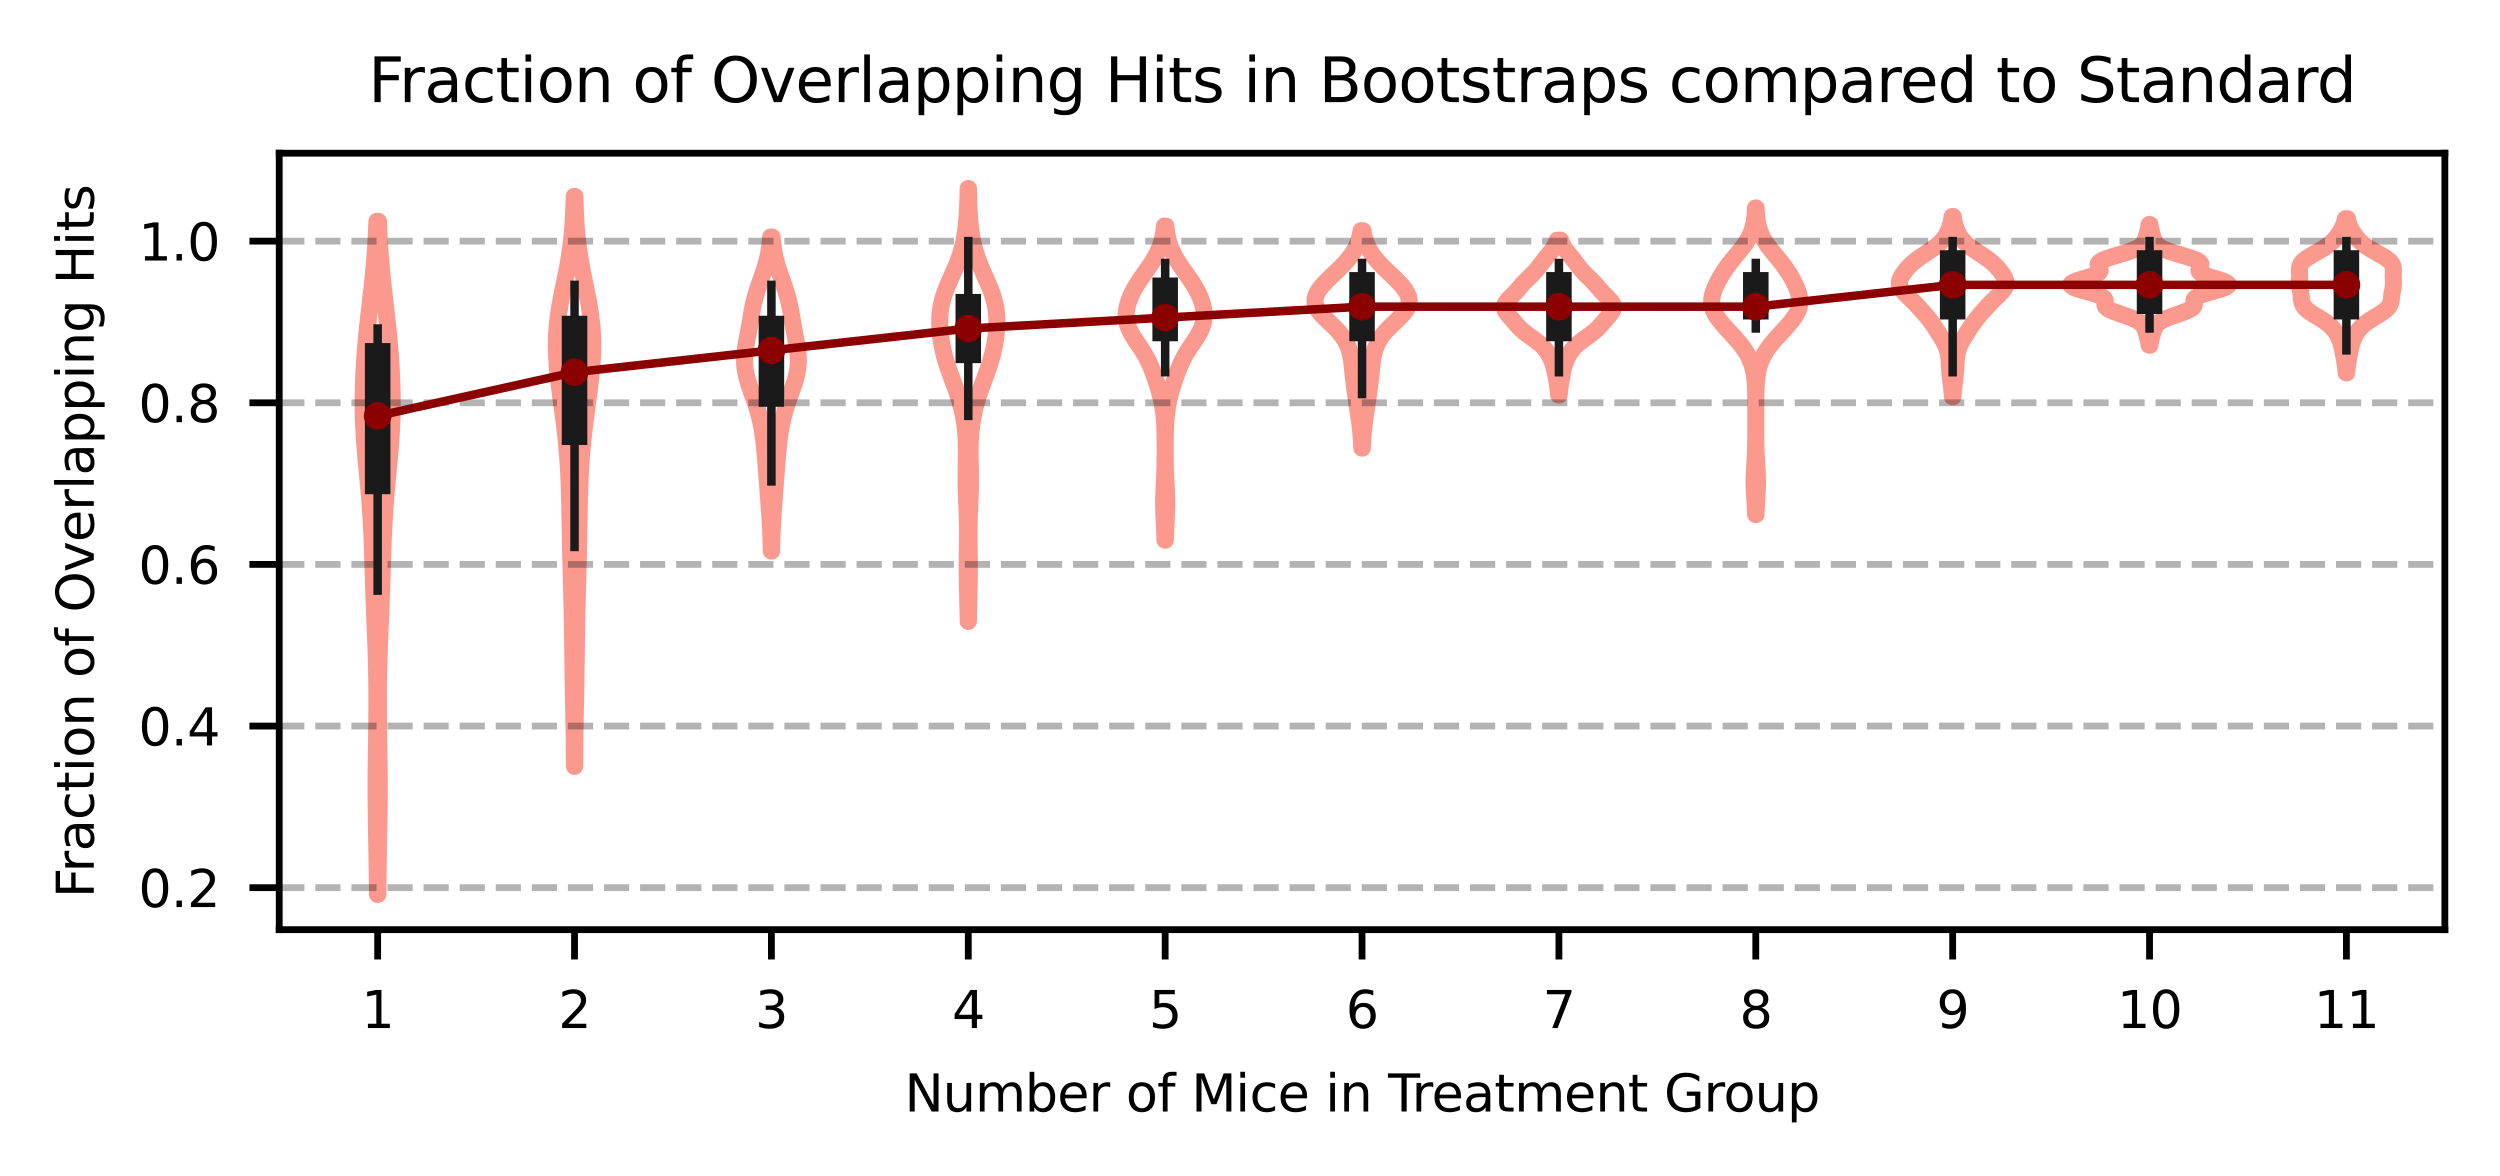 <?xml version="1.0" encoding="utf-8" standalone="no"?>
<!DOCTYPE svg PUBLIC "-//W3C//DTD SVG 1.1//EN"
  "http://www.w3.org/Graphics/SVG/1.1/DTD/svg11.dtd">
<svg xmlns:xlink="http://www.w3.org/1999/xlink" width="293.76pt" height="138.24pt" viewBox="0 0 293.76 138.24" xmlns="http://www.w3.org/2000/svg" version="1.1">
 <defs>
  <style type="text/css">*{stroke-linejoin: round; stroke-linecap: butt}</style>
 </defs>
 <g id="figure_1">
  <g id="patch_1">
   <path d="M 0 138.24 
L 293.76 138.24 
L 293.76 0 
L 0 0 
z
" style="fill: #ffffff"/>
  </g>
  <g id="axes_1">
   <g id="patch_2">
    <path d="M 32.81 109.24 
L 287.28 109.24 
L 287.28 18 
L 32.81 18 
z
" style="fill: #ffffff"/>
   </g>
   <g id="PolyCollection_1">
    <path d="M 44.402 105.093 
L 44.351 105.093 
L 44.344 104.294 
L 44.336 103.495 
L 44.326 102.696 
L 44.315 101.897 
L 44.302 101.099 
L 44.289 100.3 
L 44.275 99.501 
L 44.261 98.702 
L 44.246 97.903 
L 44.232 97.104 
L 44.219 96.306 
L 44.208 95.507 
L 44.199 94.708 
L 44.192 93.909 
L 44.189 93.11 
L 44.188 92.311 
L 44.19 91.513 
L 44.194 90.714 
L 44.202 89.915 
L 44.211 89.116 
L 44.222 88.317 
L 44.234 87.518 
L 44.246 86.72 
L 44.257 85.921 
L 44.268 85.122 
L 44.276 84.323 
L 44.282 83.524 
L 44.286 82.725 
L 44.286 81.927 
L 44.282 81.128 
L 44.275 80.329 
L 44.263 79.53 
L 44.248 78.731 
L 44.229 77.932 
L 44.206 77.134 
L 44.18 76.335 
L 44.152 75.536 
L 44.121 74.737 
L 44.089 73.938 
L 44.057 73.139 
L 44.024 72.341 
L 43.992 71.542 
L 43.962 70.743 
L 43.932 69.944 
L 43.904 69.145 
L 43.878 68.346 
L 43.853 67.548 
L 43.829 66.749 
L 43.805 65.95 
L 43.78 65.151 
L 43.753 64.352 
L 43.724 63.553 
L 43.692 62.755 
L 43.655 61.956 
L 43.612 61.157 
L 43.564 60.358 
L 43.509 59.559 
L 43.449 58.76 
L 43.383 57.962 
L 43.312 57.163 
L 43.238 56.364 
L 43.161 55.565 
L 43.085 54.766 
L 43.01 53.968 
L 42.939 53.169 
L 42.873 52.37 
L 42.815 51.571 
L 42.766 50.772 
L 42.726 49.973 
L 42.696 49.175 
L 42.677 48.376 
L 42.669 47.577 
L 42.671 46.778 
L 42.682 45.979 
L 42.703 45.18 
L 42.732 44.382 
L 42.769 43.583 
L 42.815 42.784 
L 42.867 41.985 
L 42.927 41.186 
L 42.994 40.387 
L 43.068 39.589 
L 43.147 38.79 
L 43.231 37.991 
L 43.319 37.192 
L 43.41 36.393 
L 43.503 35.594 
L 43.596 34.796 
L 43.686 33.997 
L 43.774 33.198 
L 43.857 32.399 
L 43.935 31.6 
L 44.006 30.801 
L 44.07 30.003 
L 44.126 29.204 
L 44.175 28.405 
L 44.217 27.606 
L 44.252 26.807 
L 44.28 26.008 
L 44.473 26.008 
L 44.473 26.008 
L 44.502 26.807 
L 44.537 27.606 
L 44.579 28.405 
L 44.627 29.204 
L 44.684 30.003 
L 44.748 30.801 
L 44.819 31.6 
L 44.896 32.399 
L 44.979 33.198 
L 45.067 33.997 
L 45.158 34.796 
L 45.251 35.594 
L 45.343 36.393 
L 45.434 37.192 
L 45.523 37.991 
L 45.607 38.79 
L 45.686 39.589 
L 45.759 40.387 
L 45.826 41.186 
L 45.886 41.985 
L 45.939 42.784 
L 45.984 43.583 
L 46.022 44.382 
L 46.051 45.18 
L 46.072 45.979 
L 46.083 46.778 
L 46.085 47.577 
L 46.076 48.376 
L 46.057 49.175 
L 46.028 49.973 
L 45.988 50.772 
L 45.938 51.571 
L 45.88 52.37 
L 45.815 53.169 
L 45.744 53.968 
L 45.669 54.766 
L 45.592 55.565 
L 45.516 56.364 
L 45.442 57.163 
L 45.371 57.962 
L 45.305 58.76 
L 45.244 59.559 
L 45.19 60.358 
L 45.142 61.157 
L 45.099 61.956 
L 45.062 62.755 
L 45.029 63.553 
L 45 64.352 
L 44.974 65.151 
L 44.949 65.95 
L 44.925 66.749 
L 44.901 67.548 
L 44.876 68.346 
L 44.849 69.145 
L 44.821 69.944 
L 44.792 70.743 
L 44.761 71.542 
L 44.729 72.341 
L 44.697 73.139 
L 44.664 73.938 
L 44.633 74.737 
L 44.602 75.536 
L 44.574 76.335 
L 44.548 77.134 
L 44.525 77.932 
L 44.506 78.731 
L 44.491 79.53 
L 44.479 80.329 
L 44.472 81.128 
L 44.468 81.927 
L 44.468 82.725 
L 44.471 83.524 
L 44.478 84.323 
L 44.486 85.122 
L 44.497 85.921 
L 44.508 86.72 
L 44.52 87.518 
L 44.532 88.317 
L 44.543 89.116 
L 44.552 89.915 
L 44.559 90.714 
L 44.564 91.513 
L 44.566 92.311 
L 44.565 93.11 
L 44.561 93.909 
L 44.555 94.708 
L 44.545 95.507 
L 44.534 96.306 
L 44.521 97.104 
L 44.508 97.903 
L 44.493 98.702 
L 44.479 99.501 
L 44.465 100.3 
L 44.451 101.099 
L 44.439 101.897 
L 44.428 102.696 
L 44.418 103.495 
L 44.41 104.294 
L 44.402 105.093 
L 44.402 105.093 
z
" clip-path="url(#pb8357352ba)" style="fill: none; stroke: #fa8072; stroke-opacity: 0.8; stroke-width: 2"/>
   </g>
   <g id="PolyCollection_2">
    <path d="M 67.524 90.054 
L 67.497 90.054 
L 67.492 89.377 
L 67.487 88.701 
L 67.481 88.024 
L 67.474 87.348 
L 67.465 86.671 
L 67.456 85.995 
L 67.445 85.318 
L 67.433 84.642 
L 67.421 83.965 
L 67.409 83.289 
L 67.396 82.612 
L 67.383 81.936 
L 67.37 81.259 
L 67.358 80.583 
L 67.346 79.906 
L 67.336 79.23 
L 67.326 78.553 
L 67.317 77.877 
L 67.308 77.2 
L 67.299 76.524 
L 67.291 75.847 
L 67.282 75.171 
L 67.272 74.494 
L 67.262 73.818 
L 67.25 73.142 
L 67.238 72.465 
L 67.224 71.789 
L 67.209 71.112 
L 67.192 70.436 
L 67.175 69.759 
L 67.157 69.083 
L 67.139 68.406 
L 67.121 67.73 
L 67.103 67.053 
L 67.085 66.377 
L 67.068 65.7 
L 67.053 65.024 
L 67.038 64.347 
L 67.024 63.671 
L 67.012 62.994 
L 67 62.318 
L 66.988 61.641 
L 66.977 60.965 
L 66.966 60.288 
L 66.953 59.612 
L 66.939 58.935 
L 66.923 58.259 
L 66.904 57.582 
L 66.881 56.906 
L 66.853 56.229 
L 66.821 55.553 
L 66.783 54.876 
L 66.739 54.2 
L 66.689 53.523 
L 66.633 52.847 
L 66.57 52.17 
L 66.501 51.494 
L 66.426 50.817 
L 66.347 50.141 
L 66.262 49.464 
L 66.175 48.788 
L 66.085 48.111 
L 65.994 47.435 
L 65.903 46.758 
L 65.814 46.082 
L 65.728 45.405 
L 65.647 44.729 
L 65.572 44.052 
L 65.507 43.376 
L 65.452 42.699 
L 65.41 42.023 
L 65.382 41.347 
L 65.37 40.67 
L 65.376 39.994 
L 65.4 39.317 
L 65.443 38.641 
L 65.504 37.964 
L 65.583 37.288 
L 65.679 36.611 
L 65.789 35.935 
L 65.911 35.258 
L 66.042 34.582 
L 66.178 33.905 
L 66.317 33.229 
L 66.455 32.552 
L 66.589 31.876 
L 66.717 31.199 
L 66.836 30.523 
L 66.945 29.846 
L 67.043 29.17 
L 67.129 28.493 
L 67.204 27.817 
L 67.267 27.14 
L 67.32 26.464 
L 67.364 25.787 
L 67.399 25.111 
L 67.427 24.434 
L 67.449 23.758 
L 67.466 23.081 
L 67.555 23.081 
L 67.555 23.081 
L 67.572 23.758 
L 67.594 24.434 
L 67.622 25.111 
L 67.657 25.787 
L 67.701 26.464 
L 67.754 27.14 
L 67.817 27.817 
L 67.892 28.493 
L 67.978 29.17 
L 68.076 29.846 
L 68.185 30.523 
L 68.304 31.199 
L 68.432 31.876 
L 68.566 32.552 
L 68.704 33.229 
L 68.843 33.905 
L 68.979 34.582 
L 69.11 35.258 
L 69.232 35.935 
L 69.342 36.611 
L 69.437 37.288 
L 69.517 37.964 
L 69.578 38.641 
L 69.621 39.317 
L 69.645 39.994 
L 69.651 40.67 
L 69.639 41.347 
L 69.611 42.023 
L 69.569 42.699 
L 69.514 43.376 
L 69.448 44.052 
L 69.374 44.729 
L 69.293 45.405 
L 69.207 46.082 
L 69.118 46.758 
L 69.027 47.435 
L 68.936 48.111 
L 68.846 48.788 
L 68.758 49.464 
L 68.674 50.141 
L 68.595 50.817 
L 68.52 51.494 
L 68.451 52.17 
L 68.388 52.847 
L 68.332 53.523 
L 68.282 54.2 
L 68.238 54.876 
L 68.2 55.553 
L 68.168 56.229 
L 68.14 56.906 
L 68.117 57.582 
L 68.098 58.259 
L 68.082 58.935 
L 68.068 59.612 
L 68.055 60.288 
L 68.044 60.965 
L 68.032 61.641 
L 68.021 62.318 
L 68.009 62.994 
L 67.997 63.671 
L 67.983 64.347 
L 67.968 65.024 
L 67.953 65.7 
L 67.936 66.377 
L 67.918 67.053 
L 67.9 67.73 
L 67.882 68.406 
L 67.864 69.083 
L 67.846 69.759 
L 67.829 70.436 
L 67.812 71.112 
L 67.797 71.789 
L 67.783 72.465 
L 67.77 73.142 
L 67.759 73.818 
L 67.749 74.494 
L 67.739 75.171 
L 67.73 75.847 
L 67.722 76.524 
L 67.713 77.2 
L 67.704 77.877 
L 67.695 78.553 
L 67.685 79.23 
L 67.674 79.906 
L 67.663 80.583 
L 67.651 81.259 
L 67.638 81.936 
L 67.625 82.612 
L 67.612 83.289 
L 67.6 83.965 
L 67.587 84.642 
L 67.576 85.318 
L 67.565 85.995 
L 67.556 86.671 
L 67.547 87.348 
L 67.54 88.024 
L 67.534 88.701 
L 67.529 89.377 
L 67.524 90.054 
L 67.524 90.054 
z
" clip-path="url(#pb8357352ba)" style="fill: none; stroke: #fa8072; stroke-opacity: 0.8; stroke-width: 2"/>
   </g>
   <g id="PolyCollection_3">
    <path d="M 90.665 64.749 
L 90.623 64.749 
L 90.616 64.376 
L 90.608 64.003 
L 90.598 63.631 
L 90.587 63.258 
L 90.573 62.885 
L 90.558 62.513 
L 90.54 62.14 
L 90.521 61.767 
L 90.5 61.395 
L 90.478 61.022 
L 90.454 60.649 
L 90.43 60.277 
L 90.404 59.904 
L 90.378 59.531 
L 90.351 59.159 
L 90.324 58.786 
L 90.297 58.413 
L 90.27 58.041 
L 90.242 57.668 
L 90.215 57.295 
L 90.187 56.923 
L 90.159 56.55 
L 90.13 56.177 
L 90.102 55.804 
L 90.073 55.432 
L 90.044 55.059 
L 90.014 54.686 
L 89.984 54.314 
L 89.953 53.941 
L 89.921 53.568 
L 89.888 53.196 
L 89.854 52.823 
L 89.817 52.45 
L 89.777 52.078 
L 89.734 51.705 
L 89.686 51.332 
L 89.633 50.96 
L 89.575 50.587 
L 89.51 50.214 
L 89.438 49.842 
L 89.359 49.469 
L 89.271 49.096 
L 89.176 48.724 
L 89.072 48.351 
L 88.961 47.978 
L 88.842 47.606 
L 88.718 47.233 
L 88.588 46.86 
L 88.456 46.488 
L 88.322 46.115 
L 88.19 45.742 
L 88.062 45.37 
L 87.941 44.997 
L 87.829 44.624 
L 87.73 44.251 
L 87.645 43.879 
L 87.577 43.506 
L 87.527 43.133 
L 87.496 42.761 
L 87.483 42.388 
L 87.489 42.015 
L 87.511 41.643 
L 87.549 41.27 
L 87.598 40.897 
L 87.658 40.525 
L 87.724 40.152 
L 87.794 39.779 
L 87.866 39.407 
L 87.937 39.034 
L 88.006 38.661 
L 88.072 38.289 
L 88.137 37.916 
L 88.199 37.543 
L 88.262 37.171 
L 88.326 36.798 
L 88.394 36.425 
L 88.467 36.053 
L 88.548 35.68 
L 88.636 35.307 
L 88.733 34.935 
L 88.84 34.562 
L 88.954 34.189 
L 89.076 33.816 
L 89.203 33.444 
L 89.333 33.071 
L 89.465 32.698 
L 89.595 32.326 
L 89.722 31.953 
L 89.844 31.58 
L 89.958 31.208 
L 90.063 30.835 
L 90.159 30.462 
L 90.244 30.09 
L 90.319 29.717 
L 90.383 29.344 
L 90.438 28.972 
L 90.484 28.599 
L 90.521 28.226 
L 90.551 27.854 
L 90.737 27.854 
L 90.737 27.854 
L 90.767 28.226 
L 90.805 28.599 
L 90.85 28.972 
L 90.905 29.344 
L 90.969 29.717 
L 91.044 30.09 
L 91.13 30.462 
L 91.225 30.835 
L 91.331 31.208 
L 91.445 31.58 
L 91.566 31.953 
L 91.693 32.326 
L 91.823 32.698 
L 91.955 33.071 
L 92.085 33.444 
L 92.213 33.816 
L 92.334 34.189 
L 92.449 34.562 
L 92.555 34.935 
L 92.652 35.307 
L 92.741 35.68 
L 92.821 36.053 
L 92.894 36.425 
L 92.962 36.798 
L 93.026 37.171 
L 93.089 37.543 
L 93.152 37.916 
L 93.216 38.289 
L 93.283 38.661 
L 93.352 39.034 
L 93.423 39.407 
L 93.494 39.779 
L 93.564 40.152 
L 93.63 40.525 
L 93.69 40.897 
L 93.74 41.27 
L 93.777 41.643 
L 93.8 42.015 
L 93.805 42.388 
L 93.793 42.761 
L 93.761 43.133 
L 93.711 43.506 
L 93.643 43.879 
L 93.558 44.251 
L 93.459 44.624 
L 93.347 44.997 
L 93.226 45.37 
L 93.098 45.742 
L 92.966 46.115 
L 92.832 46.488 
L 92.7 46.86 
L 92.571 47.233 
L 92.446 47.606 
L 92.327 47.978 
L 92.216 48.351 
L 92.112 48.724 
L 92.017 49.096 
L 91.929 49.469 
L 91.85 49.842 
L 91.778 50.214 
L 91.713 50.587 
L 91.655 50.96 
L 91.602 51.332 
L 91.555 51.705 
L 91.511 52.078 
L 91.471 52.45 
L 91.434 52.823 
L 91.4 53.196 
L 91.367 53.568 
L 91.335 53.941 
L 91.304 54.314 
L 91.274 54.686 
L 91.245 55.059 
L 91.215 55.432 
L 91.186 55.804 
L 91.158 56.177 
L 91.13 56.55 
L 91.101 56.923 
L 91.074 57.295 
L 91.046 57.668 
L 91.018 58.041 
L 90.991 58.413 
L 90.964 58.786 
L 90.937 59.159 
L 90.91 59.531 
L 90.884 59.904 
L 90.858 60.277 
L 90.834 60.649 
L 90.81 61.022 
L 90.788 61.395 
L 90.767 61.767 
L 90.748 62.14 
L 90.731 62.513 
L 90.715 62.885 
L 90.702 63.258 
L 90.69 63.631 
L 90.68 64.003 
L 90.672 64.376 
L 90.665 64.749 
L 90.665 64.749 
z
" clip-path="url(#pb8357352ba)" style="fill: none; stroke: #fa8072; stroke-opacity: 0.8; stroke-width: 2"/>
   </g>
   <g id="PolyCollection_4">
    <path d="M 113.795 73.022 
L 113.76 73.022 
L 113.754 72.508 
L 113.746 71.994 
L 113.736 71.48 
L 113.725 70.966 
L 113.713 70.452 
L 113.7 69.938 
L 113.687 69.425 
L 113.675 68.911 
L 113.665 68.397 
L 113.656 67.883 
L 113.651 67.369 
L 113.649 66.855 
L 113.649 66.341 
L 113.653 65.827 
L 113.659 65.313 
L 113.667 64.8 
L 113.675 64.286 
L 113.682 63.772 
L 113.687 63.258 
L 113.689 62.744 
L 113.687 62.23 
L 113.681 61.716 
L 113.67 61.202 
L 113.654 60.689 
L 113.635 60.175 
L 113.613 59.661 
L 113.59 59.147 
L 113.568 58.633 
L 113.548 58.119 
L 113.531 57.605 
L 113.52 57.091 
L 113.514 56.577 
L 113.514 56.064 
L 113.519 55.55 
L 113.528 55.036 
L 113.538 54.522 
L 113.549 54.008 
L 113.556 53.494 
L 113.559 52.98 
L 113.555 52.466 
L 113.542 51.952 
L 113.518 51.439 
L 113.482 50.925 
L 113.433 50.411 
L 113.37 49.897 
L 113.293 49.383 
L 113.201 48.869 
L 113.093 48.355 
L 112.97 47.841 
L 112.832 47.328 
L 112.679 46.814 
L 112.513 46.3 
L 112.337 45.786 
L 112.152 45.272 
L 111.962 44.758 
L 111.772 44.244 
L 111.585 43.73 
L 111.405 43.216 
L 111.235 42.703 
L 111.079 42.189 
L 110.938 41.675 
L 110.813 41.161 
L 110.706 40.647 
L 110.615 40.133 
L 110.54 39.619 
L 110.482 39.105 
L 110.442 38.592 
L 110.421 38.078 
L 110.42 37.564 
L 110.444 37.05 
L 110.494 36.536 
L 110.573 36.022 
L 110.681 35.508 
L 110.82 34.994 
L 110.986 34.48 
L 111.176 33.967 
L 111.386 33.453 
L 111.609 32.939 
L 111.838 32.425 
L 112.066 31.911 
L 112.287 31.397 
L 112.496 30.883 
L 112.688 30.369 
L 112.862 29.856 
L 113.015 29.342 
L 113.149 28.828 
L 113.263 28.314 
L 113.36 27.8 
L 113.441 27.286 
L 113.508 26.772 
L 113.564 26.258 
L 113.609 25.744 
L 113.647 25.231 
L 113.677 24.717 
L 113.702 24.203 
L 113.721 23.689 
L 113.736 23.175 
L 113.748 22.661 
L 113.757 22.147 
L 113.799 22.147 
L 113.799 22.147 
L 113.807 22.661 
L 113.819 23.175 
L 113.834 23.689 
L 113.854 24.203 
L 113.878 24.717 
L 113.909 25.231 
L 113.946 25.744 
L 113.992 26.258 
L 114.047 26.772 
L 114.115 27.286 
L 114.196 27.8 
L 114.292 28.314 
L 114.407 28.828 
L 114.54 29.342 
L 114.694 29.856 
L 114.867 30.369 
L 115.06 30.883 
L 115.269 31.397 
L 115.49 31.911 
L 115.718 32.425 
L 115.947 32.939 
L 116.169 33.453 
L 116.379 33.967 
L 116.57 34.48 
L 116.736 34.994 
L 116.874 35.508 
L 116.983 36.022 
L 117.062 36.536 
L 117.112 37.05 
L 117.135 37.564 
L 117.135 38.078 
L 117.113 38.592 
L 117.073 39.105 
L 117.015 39.619 
L 116.941 40.133 
L 116.85 40.647 
L 116.742 41.161 
L 116.618 41.675 
L 116.477 42.189 
L 116.32 42.703 
L 116.151 43.216 
L 115.971 43.73 
L 115.783 44.244 
L 115.593 44.758 
L 115.403 45.272 
L 115.219 45.786 
L 115.042 46.3 
L 114.876 46.814 
L 114.724 47.328 
L 114.586 47.841 
L 114.463 48.355 
L 114.355 48.869 
L 114.263 49.383 
L 114.186 49.897 
L 114.123 50.411 
L 114.074 50.925 
L 114.038 51.439 
L 114.014 51.952 
L 114.001 52.466 
L 113.996 52.98 
L 113.999 53.494 
L 114.007 54.008 
L 114.017 54.522 
L 114.028 55.036 
L 114.037 55.55 
L 114.042 56.064 
L 114.042 56.577 
L 114.036 57.091 
L 114.024 57.605 
L 114.008 58.119 
L 113.988 58.633 
L 113.965 59.147 
L 113.942 59.661 
L 113.92 60.175 
L 113.901 60.689 
L 113.886 61.202 
L 113.875 61.716 
L 113.868 62.23 
L 113.866 62.744 
L 113.868 63.258 
L 113.873 63.772 
L 113.88 64.286 
L 113.888 64.8 
L 113.896 65.313 
L 113.902 65.827 
L 113.906 66.341 
L 113.907 66.855 
L 113.905 67.369 
L 113.899 67.883 
L 113.891 68.397 
L 113.88 68.911 
L 113.868 69.425 
L 113.855 69.938 
L 113.842 70.452 
L 113.83 70.966 
L 113.819 71.48 
L 113.81 71.994 
L 113.802 72.508 
L 113.795 73.022 
L 113.795 73.022 
z
" clip-path="url(#pb8357352ba)" style="fill: none; stroke: #fa8072; stroke-opacity: 0.8; stroke-width: 2"/>
   </g>
   <g id="PolyCollection_5">
    <path d="M 136.936 63.471 
L 136.887 63.471 
L 136.877 63.098 
L 136.865 62.725 
L 136.851 62.352 
L 136.834 61.979 
L 136.816 61.607 
L 136.797 61.234 
L 136.778 60.861 
L 136.761 60.488 
L 136.746 60.116 
L 136.736 59.743 
L 136.73 59.37 
L 136.729 58.997 
L 136.733 58.624 
L 136.743 58.252 
L 136.757 57.879 
L 136.773 57.506 
L 136.792 57.133 
L 136.811 56.761 
L 136.829 56.388 
L 136.846 56.015 
L 136.861 55.642 
L 136.874 55.269 
L 136.884 54.897 
L 136.892 54.524 
L 136.898 54.151 
L 136.902 53.778 
L 136.905 53.405 
L 136.906 53.033 
L 136.907 52.66 
L 136.906 52.287 
L 136.904 51.914 
L 136.9 51.542 
L 136.894 51.169 
L 136.886 50.796 
L 136.875 50.423 
L 136.86 50.05 
L 136.839 49.678 
L 136.814 49.305 
L 136.781 48.932 
L 136.741 48.559 
L 136.692 48.187 
L 136.635 47.814 
L 136.568 47.441 
L 136.491 47.068 
L 136.406 46.695 
L 136.311 46.323 
L 136.208 45.95 
L 136.098 45.577 
L 135.982 45.204 
L 135.861 44.832 
L 135.735 44.459 
L 135.604 44.086 
L 135.468 43.713 
L 135.324 43.34 
L 135.17 42.968 
L 135.003 42.595 
L 134.821 42.222 
L 134.622 41.849 
L 134.406 41.476 
L 134.175 41.104 
L 133.931 40.731 
L 133.68 40.358 
L 133.431 39.985 
L 133.191 39.613 
L 132.968 39.24 
L 132.772 38.867 
L 132.608 38.494 
L 132.48 38.121 
L 132.392 37.749 
L 132.342 37.376 
L 132.329 37.003 
L 132.35 36.63 
L 132.403 36.258 
L 132.484 35.885 
L 132.591 35.512 
L 132.721 35.139 
L 132.874 34.766 
L 133.047 34.394 
L 133.242 34.021 
L 133.455 33.648 
L 133.686 33.275 
L 133.931 32.903 
L 134.187 32.53 
L 134.45 32.157 
L 134.714 31.784 
L 134.975 31.411 
L 135.228 31.039 
L 135.467 30.666 
L 135.691 30.293 
L 135.895 29.92 
L 136.078 29.547 
L 136.239 29.175 
L 136.379 28.802 
L 136.497 28.429 
L 136.596 28.056 
L 136.676 27.684 
L 136.739 27.311 
L 136.788 26.938 
L 136.825 26.565 
L 136.997 26.565 
L 136.997 26.565 
L 137.034 26.938 
L 137.084 27.311 
L 137.147 27.684 
L 137.227 28.056 
L 137.325 28.429 
L 137.444 28.802 
L 137.583 29.175 
L 137.745 29.547 
L 137.928 29.92 
L 138.132 30.293 
L 138.355 30.666 
L 138.595 31.039 
L 138.848 31.411 
L 139.109 31.784 
L 139.373 32.157 
L 139.636 32.53 
L 139.892 32.903 
L 140.137 33.275 
L 140.368 33.648 
L 140.581 34.021 
L 140.775 34.394 
L 140.949 34.766 
L 141.102 35.139 
L 141.232 35.512 
L 141.339 35.885 
L 141.42 36.258 
L 141.472 36.63 
L 141.494 37.003 
L 141.481 37.376 
L 141.431 37.749 
L 141.342 38.121 
L 141.215 38.494 
L 141.051 38.867 
L 140.854 39.24 
L 140.632 39.613 
L 140.392 39.985 
L 140.142 40.358 
L 139.892 40.731 
L 139.648 41.104 
L 139.416 41.476 
L 139.2 41.849 
L 139.002 42.222 
L 138.82 42.595 
L 138.653 42.968 
L 138.499 43.34 
L 138.355 43.713 
L 138.218 44.086 
L 138.088 44.459 
L 137.962 44.832 
L 137.84 45.204 
L 137.724 45.577 
L 137.615 45.95 
L 137.512 46.323 
L 137.417 46.695 
L 137.331 47.068 
L 137.255 47.441 
L 137.188 47.814 
L 137.131 48.187 
L 137.082 48.559 
L 137.042 48.932 
L 137.009 49.305 
L 136.983 49.678 
L 136.963 50.05 
L 136.948 50.423 
L 136.936 50.796 
L 136.928 51.169 
L 136.923 51.542 
L 136.919 51.914 
L 136.917 52.287 
L 136.916 52.66 
L 136.916 53.033 
L 136.918 53.405 
L 136.921 53.778 
L 136.925 54.151 
L 136.931 54.524 
L 136.939 54.897 
L 136.949 55.269 
L 136.961 55.642 
L 136.976 56.015 
L 136.993 56.388 
L 137.012 56.761 
L 137.031 57.133 
L 137.049 57.506 
L 137.066 57.879 
L 137.08 58.252 
L 137.089 58.624 
L 137.094 58.997 
L 137.093 59.37 
L 137.087 59.743 
L 137.076 60.116 
L 137.062 60.488 
L 137.045 60.861 
L 137.026 61.234 
L 137.007 61.607 
L 136.989 61.979 
L 136.972 62.352 
L 136.958 62.725 
L 136.946 63.098 
L 136.936 63.471 
L 136.936 63.471 
z
" clip-path="url(#pb8357352ba)" style="fill: none; stroke: #fa8072; stroke-opacity: 0.8; stroke-width: 2"/>
   </g>
   <g id="PolyCollection_6">
    <path d="M 160.075 52.656 
L 160.015 52.656 
L 160.006 52.398 
L 159.994 52.14 
L 159.98 51.882 
L 159.964 51.624 
L 159.945 51.366 
L 159.924 51.108 
L 159.9 50.85 
L 159.874 50.592 
L 159.845 50.334 
L 159.814 50.076 
L 159.782 49.818 
L 159.748 49.56 
L 159.713 49.302 
L 159.677 49.044 
L 159.641 48.786 
L 159.603 48.528 
L 159.566 48.27 
L 159.528 48.012 
L 159.489 47.754 
L 159.451 47.496 
L 159.413 47.238 
L 159.374 46.98 
L 159.337 46.722 
L 159.299 46.464 
L 159.262 46.206 
L 159.226 45.948 
L 159.19 45.69 
L 159.156 45.432 
L 159.122 45.174 
L 159.09 44.916 
L 159.059 44.658 
L 159.03 44.4 
L 159.002 44.142 
L 158.976 43.884 
L 158.95 43.626 
L 158.924 43.368 
L 158.898 43.11 
L 158.87 42.852 
L 158.84 42.594 
L 158.805 42.336 
L 158.765 42.078 
L 158.718 41.82 
L 158.663 41.562 
L 158.597 41.304 
L 158.519 41.046 
L 158.428 40.788 
L 158.321 40.53 
L 158.198 40.272 
L 158.057 40.014 
L 157.898 39.756 
L 157.718 39.498 
L 157.519 39.24 
L 157.301 38.982 
L 157.065 38.724 
L 156.814 38.466 
L 156.551 38.208 
L 156.28 37.95 
L 156.007 37.692 
L 155.739 37.434 
L 155.482 37.176 
L 155.243 36.918 
L 155.03 36.66 
L 154.847 36.402 
L 154.701 36.144 
L 154.594 35.886 
L 154.53 35.628 
L 154.507 35.37 
L 154.526 35.112 
L 154.585 34.854 
L 154.681 34.596 
L 154.811 34.338 
L 154.972 34.08 
L 155.159 33.822 
L 155.37 33.564 
L 155.6 33.306 
L 155.845 33.048 
L 156.103 32.79 
L 156.37 32.531 
L 156.641 32.273 
L 156.913 32.015 
L 157.183 31.757 
L 157.447 31.499 
L 157.703 31.241 
L 157.949 30.983 
L 158.183 30.725 
L 158.403 30.467 
L 158.609 30.209 
L 158.799 29.951 
L 158.974 29.693 
L 159.134 29.435 
L 159.277 29.177 
L 159.405 28.919 
L 159.518 28.661 
L 159.617 28.403 
L 159.701 28.145 
L 159.773 27.887 
L 159.833 27.629 
L 159.882 27.371 
L 159.922 27.113 
L 160.168 27.113 
L 160.168 27.113 
L 160.208 27.371 
L 160.257 27.629 
L 160.317 27.887 
L 160.389 28.145 
L 160.473 28.403 
L 160.572 28.661 
L 160.685 28.919 
L 160.813 29.177 
L 160.956 29.435 
L 161.116 29.693 
L 161.291 29.951 
L 161.481 30.209 
L 161.687 30.467 
L 161.907 30.725 
L 162.141 30.983 
L 162.387 31.241 
L 162.643 31.499 
L 162.907 31.757 
L 163.177 32.015 
L 163.449 32.273 
L 163.72 32.531 
L 163.987 32.79 
L 164.245 33.048 
L 164.49 33.306 
L 164.72 33.564 
L 164.931 33.822 
L 165.118 34.08 
L 165.279 34.338 
L 165.409 34.596 
L 165.505 34.854 
L 165.564 35.112 
L 165.583 35.37 
L 165.56 35.628 
L 165.496 35.886 
L 165.389 36.144 
L 165.243 36.402 
L 165.06 36.66 
L 164.847 36.918 
L 164.608 37.176 
L 164.351 37.434 
L 164.083 37.692 
L 163.81 37.95 
L 163.539 38.208 
L 163.276 38.466 
L 163.025 38.724 
L 162.789 38.982 
L 162.571 39.24 
L 162.372 39.498 
L 162.192 39.756 
L 162.033 40.014 
L 161.892 40.272 
L 161.769 40.53 
L 161.662 40.788 
L 161.571 41.046 
L 161.493 41.304 
L 161.427 41.562 
L 161.372 41.82 
L 161.325 42.078 
L 161.285 42.336 
L 161.25 42.594 
L 161.22 42.852 
L 161.192 43.11 
L 161.166 43.368 
L 161.14 43.626 
L 161.114 43.884 
L 161.088 44.142 
L 161.06 44.4 
L 161.031 44.658 
L 161 44.916 
L 160.968 45.174 
L 160.934 45.432 
L 160.9 45.69 
L 160.864 45.948 
L 160.828 46.206 
L 160.791 46.464 
L 160.753 46.722 
L 160.716 46.98 
L 160.677 47.238 
L 160.639 47.496 
L 160.601 47.754 
L 160.562 48.012 
L 160.524 48.27 
L 160.487 48.528 
L 160.449 48.786 
L 160.413 49.044 
L 160.377 49.302 
L 160.342 49.56 
L 160.308 49.818 
L 160.276 50.076 
L 160.245 50.334 
L 160.216 50.592 
L 160.19 50.85 
L 160.166 51.108 
L 160.145 51.366 
L 160.126 51.624 
L 160.11 51.882 
L 160.096 52.14 
L 160.084 52.398 
L 160.075 52.656 
L 160.075 52.656 
z
" clip-path="url(#pb8357352ba)" style="fill: none; stroke: #fa8072; stroke-opacity: 0.8; stroke-width: 2"/>
   </g>
   <g id="PolyCollection_7">
    <path d="M 183.219 46.417 
L 183.138 46.417 
L 183.126 46.234 
L 183.111 46.05 
L 183.093 45.866 
L 183.073 45.682 
L 183.049 45.498 
L 183.023 45.314 
L 182.995 45.131 
L 182.965 44.947 
L 182.934 44.763 
L 182.901 44.579 
L 182.867 44.395 
L 182.833 44.212 
L 182.798 44.028 
L 182.761 43.844 
L 182.723 43.66 
L 182.682 43.476 
L 182.638 43.292 
L 182.59 43.109 
L 182.536 42.925 
L 182.478 42.741 
L 182.413 42.557 
L 182.342 42.373 
L 182.263 42.189 
L 182.178 42.006 
L 182.085 41.822 
L 181.983 41.638 
L 181.871 41.454 
L 181.747 41.27 
L 181.609 41.087 
L 181.455 40.903 
L 181.284 40.719 
L 181.094 40.535 
L 180.885 40.351 
L 180.658 40.167 
L 180.416 39.984 
L 180.164 39.8 
L 179.906 39.616 
L 179.649 39.432 
L 179.399 39.248 
L 179.161 39.064 
L 178.938 38.881 
L 178.733 38.697 
L 178.545 38.513 
L 178.372 38.329 
L 178.21 38.145 
L 178.053 37.962 
L 177.898 37.778 
L 177.741 37.594 
L 177.581 37.41 
L 177.418 37.226 
L 177.259 37.042 
L 177.108 36.859 
L 176.975 36.675 
L 176.869 36.491 
L 176.796 36.307 
L 176.765 36.123 
L 176.778 35.939 
L 176.836 35.756 
L 176.934 35.572 
L 177.067 35.388 
L 177.226 35.204 
L 177.402 35.02 
L 177.587 34.837 
L 177.771 34.653 
L 177.951 34.469 
L 178.123 34.285 
L 178.288 34.101 
L 178.447 33.917 
L 178.604 33.734 
L 178.763 33.55 
L 178.926 33.366 
L 179.096 33.182 
L 179.274 32.998 
L 179.458 32.814 
L 179.646 32.631 
L 179.835 32.447 
L 180.022 32.263 
L 180.202 32.079 
L 180.375 31.895 
L 180.538 31.712 
L 180.692 31.528 
L 180.839 31.344 
L 180.981 31.16 
L 181.12 30.976 
L 181.258 30.792 
L 181.399 30.609 
L 181.542 30.425 
L 181.689 30.241 
L 181.838 30.057 
L 181.987 29.873 
L 182.134 29.69 
L 182.277 29.506 
L 182.413 29.322 
L 182.538 29.138 
L 182.652 28.954 
L 182.753 28.77 
L 182.841 28.587 
L 182.915 28.403 
L 182.977 28.219 
L 183.38 28.219 
L 183.38 28.219 
L 183.442 28.403 
L 183.516 28.587 
L 183.604 28.77 
L 183.705 28.954 
L 183.819 29.138 
L 183.945 29.322 
L 184.08 29.506 
L 184.223 29.69 
L 184.37 29.873 
L 184.519 30.057 
L 184.668 30.241 
L 184.815 30.425 
L 184.958 30.609 
L 185.099 30.792 
L 185.238 30.976 
L 185.377 31.16 
L 185.518 31.344 
L 185.665 31.528 
L 185.819 31.712 
L 185.983 31.895 
L 186.155 32.079 
L 186.336 32.263 
L 186.522 32.447 
L 186.711 32.631 
L 186.899 32.814 
L 187.084 32.998 
L 187.261 33.182 
L 187.431 33.366 
L 187.594 33.55 
L 187.753 33.734 
L 187.91 33.917 
L 188.069 34.101 
L 188.234 34.285 
L 188.406 34.469 
L 188.586 34.653 
L 188.771 34.837 
L 188.955 35.02 
L 189.131 35.204 
L 189.29 35.388 
L 189.423 35.572 
L 189.522 35.756 
L 189.579 35.939 
L 189.592 36.123 
L 189.561 36.307 
L 189.489 36.491 
L 189.382 36.675 
L 189.249 36.859 
L 189.098 37.042 
L 188.939 37.226 
L 188.777 37.41 
L 188.616 37.594 
L 188.459 37.778 
L 188.304 37.962 
L 188.148 38.145 
L 187.985 38.329 
L 187.812 38.513 
L 187.624 38.697 
L 187.419 38.881 
L 187.197 39.064 
L 186.958 39.248 
L 186.708 39.432 
L 186.451 39.616 
L 186.194 39.8 
L 185.941 39.984 
L 185.7 40.167 
L 185.473 40.351 
L 185.264 40.535 
L 185.073 40.719 
L 184.902 40.903 
L 184.748 41.087 
L 184.61 41.27 
L 184.486 41.454 
L 184.374 41.638 
L 184.272 41.822 
L 184.179 42.006 
L 184.094 42.189 
L 184.016 42.373 
L 183.944 42.557 
L 183.88 42.741 
L 183.821 42.925 
L 183.768 43.109 
L 183.72 43.292 
L 183.675 43.476 
L 183.635 43.66 
L 183.596 43.844 
L 183.56 44.028 
L 183.524 44.212 
L 183.49 44.395 
L 183.456 44.579 
L 183.424 44.763 
L 183.392 44.947 
L 183.362 45.131 
L 183.334 45.314 
L 183.308 45.498 
L 183.285 45.682 
L 183.264 45.866 
L 183.246 46.05 
L 183.231 46.234 
L 183.219 46.417 
L 183.219 46.417 
z
" clip-path="url(#pb8357352ba)" style="fill: none; stroke: #fa8072; stroke-opacity: 0.8; stroke-width: 2"/>
   </g>
   <g id="PolyCollection_8">
    <path d="M 206.34 60.466 
L 206.285 60.466 
L 206.273 60.102 
L 206.258 59.738 
L 206.24 59.374 
L 206.219 59.01 
L 206.197 58.646 
L 206.174 58.282 
L 206.152 57.918 
L 206.133 57.554 
L 206.119 57.19 
L 206.111 56.826 
L 206.109 56.462 
L 206.115 56.099 
L 206.127 55.735 
L 206.144 55.371 
L 206.165 55.007 
L 206.187 54.643 
L 206.21 54.279 
L 206.232 53.915 
L 206.251 53.551 
L 206.267 53.187 
L 206.28 52.823 
L 206.29 52.459 
L 206.298 52.095 
L 206.303 51.731 
L 206.306 51.367 
L 206.309 51.004 
L 206.31 50.64 
L 206.311 50.276 
L 206.312 49.912 
L 206.312 49.548 
L 206.312 49.184 
L 206.312 48.82 
L 206.312 48.456 
L 206.312 48.092 
L 206.311 47.728 
L 206.31 47.364 
L 206.307 47 
L 206.304 46.636 
L 206.298 46.273 
L 206.29 45.909 
L 206.276 45.545 
L 206.257 45.181 
L 206.23 44.817 
L 206.193 44.453 
L 206.144 44.089 
L 206.081 43.725 
L 206.001 43.361 
L 205.901 42.997 
L 205.779 42.633 
L 205.634 42.269 
L 205.463 41.905 
L 205.265 41.542 
L 205.04 41.178 
L 204.787 40.814 
L 204.51 40.45 
L 204.21 40.086 
L 203.893 39.722 
L 203.563 39.358 
L 203.227 38.994 
L 202.892 38.63 
L 202.564 38.266 
L 202.252 37.902 
L 201.964 37.538 
L 201.707 37.174 
L 201.491 36.81 
L 201.322 36.447 
L 201.204 36.083 
L 201.138 35.719 
L 201.124 35.355 
L 201.158 34.991 
L 201.232 34.627 
L 201.342 34.263 
L 201.479 33.899 
L 201.639 33.535 
L 201.816 33.171 
L 202.009 32.807 
L 202.216 32.443 
L 202.439 32.079 
L 202.677 31.716 
L 202.931 31.352 
L 203.202 30.988 
L 203.487 30.624 
L 203.783 30.26 
L 204.084 29.896 
L 204.383 29.532 
L 204.673 29.168 
L 204.946 28.804 
L 205.195 28.44 
L 205.416 28.076 
L 205.607 27.712 
L 205.768 27.348 
L 205.9 26.984 
L 206.005 26.621 
L 206.087 26.257 
L 206.151 25.893 
L 206.199 25.529 
L 206.234 25.165 
L 206.259 24.801 
L 206.277 24.437 
L 206.347 24.437 
L 206.347 24.437 
L 206.365 24.801 
L 206.391 25.165 
L 206.426 25.529 
L 206.474 25.893 
L 206.537 26.257 
L 206.62 26.621 
L 206.725 26.984 
L 206.857 27.348 
L 207.017 27.712 
L 207.208 28.076 
L 207.429 28.44 
L 207.679 28.804 
L 207.951 29.168 
L 208.241 29.532 
L 208.541 29.896 
L 208.842 30.26 
L 209.138 30.624 
L 209.423 30.988 
L 209.694 31.352 
L 209.948 31.716 
L 210.186 32.079 
L 210.408 32.443 
L 210.616 32.807 
L 210.808 33.171 
L 210.986 33.535 
L 211.145 33.899 
L 211.283 34.263 
L 211.392 34.627 
L 211.467 34.991 
L 211.5 35.355 
L 211.486 35.719 
L 211.421 36.083 
L 211.303 36.447 
L 211.133 36.81 
L 210.917 37.174 
L 210.661 37.538 
L 210.373 37.902 
L 210.061 38.266 
L 209.733 38.63 
L 209.397 38.994 
L 209.061 39.358 
L 208.732 39.722 
L 208.414 40.086 
L 208.115 40.45 
L 207.837 40.814 
L 207.585 41.178 
L 207.359 41.542 
L 207.161 41.905 
L 206.99 42.269 
L 206.845 42.633 
L 206.724 42.997 
L 206.624 43.361 
L 206.544 43.725 
L 206.48 44.089 
L 206.431 44.453 
L 206.394 44.817 
L 206.367 45.181 
L 206.348 45.545 
L 206.335 45.909 
L 206.326 46.273 
L 206.321 46.636 
L 206.317 47 
L 206.315 47.364 
L 206.314 47.728 
L 206.313 48.092 
L 206.313 48.456 
L 206.313 48.82 
L 206.313 49.184 
L 206.313 49.548 
L 206.313 49.912 
L 206.313 50.276 
L 206.314 50.64 
L 206.316 51.004 
L 206.318 51.367 
L 206.322 51.731 
L 206.327 52.095 
L 206.334 52.459 
L 206.344 52.823 
L 206.357 53.187 
L 206.374 53.551 
L 206.393 53.915 
L 206.414 54.279 
L 206.437 54.643 
L 206.46 55.007 
L 206.481 55.371 
L 206.498 55.735 
L 206.51 56.099 
L 206.515 56.462 
L 206.514 56.826 
L 206.506 57.19 
L 206.491 57.554 
L 206.472 57.918 
L 206.45 58.282 
L 206.427 58.646 
L 206.405 59.01 
L 206.384 59.374 
L 206.366 59.738 
L 206.352 60.102 
L 206.34 60.466 
L 206.34 60.466 
z
" clip-path="url(#pb8357352ba)" style="fill: none; stroke: #fa8072; stroke-opacity: 0.8; stroke-width: 2"/>
   </g>
   <g id="PolyCollection_9">
    <path d="M 229.483 46.619 
L 229.408 46.619 
L 229.396 46.406 
L 229.381 46.192 
L 229.363 45.978 
L 229.342 45.764 
L 229.319 45.55 
L 229.293 45.336 
L 229.266 45.123 
L 229.239 44.909 
L 229.212 44.695 
L 229.185 44.481 
L 229.161 44.267 
L 229.139 44.053 
L 229.12 43.84 
L 229.104 43.626 
L 229.091 43.412 
L 229.079 43.198 
L 229.068 42.984 
L 229.057 42.77 
L 229.044 42.557 
L 229.028 42.343 
L 229.008 42.129 
L 228.983 41.915 
L 228.95 41.701 
L 228.908 41.487 
L 228.857 41.274 
L 228.795 41.06 
L 228.721 40.846 
L 228.635 40.632 
L 228.537 40.418 
L 228.429 40.205 
L 228.311 39.991 
L 228.185 39.777 
L 228.054 39.563 
L 227.92 39.349 
L 227.784 39.135 
L 227.647 38.922 
L 227.51 38.708 
L 227.371 38.494 
L 227.23 38.28 
L 227.085 38.066 
L 226.933 37.852 
L 226.775 37.639 
L 226.608 37.425 
L 226.433 37.211 
L 226.252 36.997 
L 226.066 36.783 
L 225.876 36.569 
L 225.684 36.356 
L 225.49 36.142 
L 225.293 35.928 
L 225.092 35.714 
L 224.886 35.5 
L 224.674 35.286 
L 224.456 35.073 
L 224.235 34.859 
L 224.015 34.645 
L 223.804 34.431 
L 223.611 34.217 
L 223.444 34.003 
L 223.313 33.79 
L 223.224 33.576 
L 223.18 33.362 
L 223.181 33.148 
L 223.224 32.934 
L 223.304 32.721 
L 223.413 32.507 
L 223.543 32.293 
L 223.69 32.079 
L 223.849 31.865 
L 224.019 31.651 
L 224.202 31.438 
L 224.401 31.224 
L 224.619 31.01 
L 224.86 30.796 
L 225.125 30.582 
L 225.412 30.368 
L 225.718 30.155 
L 226.038 29.941 
L 226.364 29.727 
L 226.688 29.513 
L 227.002 29.299 
L 227.299 29.085 
L 227.575 28.872 
L 227.825 28.658 
L 228.049 28.444 
L 228.248 28.23 
L 228.422 28.016 
L 228.575 27.802 
L 228.708 27.589 
L 228.825 27.375 
L 228.927 27.161 
L 229.016 26.947 
L 229.094 26.733 
L 229.162 26.519 
L 229.219 26.306 
L 229.268 26.092 
L 229.309 25.878 
L 229.342 25.664 
L 229.369 25.45 
L 229.523 25.45 
L 229.523 25.45 
L 229.55 25.664 
L 229.583 25.878 
L 229.624 26.092 
L 229.673 26.306 
L 229.73 26.519 
L 229.798 26.733 
L 229.876 26.947 
L 229.965 27.161 
L 230.067 27.375 
L 230.184 27.589 
L 230.317 27.802 
L 230.47 28.016 
L 230.644 28.23 
L 230.843 28.444 
L 231.067 28.658 
L 231.317 28.872 
L 231.593 29.085 
L 231.89 29.299 
L 232.204 29.513 
L 232.528 29.727 
L 232.853 29.941 
L 233.173 30.155 
L 233.48 30.368 
L 233.767 30.582 
L 234.032 30.796 
L 234.273 31.01 
L 234.491 31.224 
L 234.69 31.438 
L 234.873 31.651 
L 235.043 31.865 
L 235.202 32.079 
L 235.349 32.293 
L 235.479 32.507 
L 235.588 32.721 
L 235.668 32.934 
L 235.711 33.148 
L 235.712 33.362 
L 235.668 33.576 
L 235.579 33.79 
L 235.448 34.003 
L 235.281 34.217 
L 235.088 34.431 
L 234.877 34.645 
L 234.657 34.859 
L 234.436 35.073 
L 234.218 35.286 
L 234.006 35.5 
L 233.8 35.714 
L 233.599 35.928 
L 233.402 36.142 
L 233.208 36.356 
L 233.016 36.569 
L 232.826 36.783 
L 232.64 36.997 
L 232.459 37.211 
L 232.284 37.425 
L 232.117 37.639 
L 231.958 37.852 
L 231.807 38.066 
L 231.662 38.28 
L 231.521 38.494 
L 231.382 38.708 
L 231.245 38.922 
L 231.108 39.135 
L 230.972 39.349 
L 230.837 39.563 
L 230.706 39.777 
L 230.581 39.991 
L 230.463 40.205 
L 230.355 40.418 
L 230.257 40.632 
L 230.171 40.846 
L 230.097 41.06 
L 230.035 41.274 
L 229.984 41.487 
L 229.942 41.701 
L 229.909 41.915 
L 229.884 42.129 
L 229.864 42.343 
L 229.848 42.557 
L 229.835 42.77 
L 229.824 42.984 
L 229.813 43.198 
L 229.801 43.412 
L 229.788 43.626 
L 229.771 43.84 
L 229.752 44.053 
L 229.731 44.267 
L 229.706 44.481 
L 229.68 44.695 
L 229.653 44.909 
L 229.625 45.123 
L 229.599 45.336 
L 229.573 45.55 
L 229.55 45.764 
L 229.529 45.978 
L 229.511 46.192 
L 229.496 46.406 
L 229.483 46.619 
L 229.483 46.619 
z
" clip-path="url(#pb8357352ba)" style="fill: none; stroke: #fa8072; stroke-opacity: 0.8; stroke-width: 2"/>
   </g>
   <g id="PolyCollection_10">
    <path d="M 252.635 40.555 
L 252.524 40.555 
L 252.506 40.411 
L 252.485 40.268 
L 252.459 40.125 
L 252.429 39.982 
L 252.395 39.839 
L 252.358 39.696 
L 252.319 39.552 
L 252.279 39.409 
L 252.237 39.266 
L 252.195 39.123 
L 252.151 38.98 
L 252.106 38.837 
L 252.056 38.693 
L 251.997 38.55 
L 251.927 38.407 
L 251.837 38.264 
L 251.722 38.121 
L 251.575 37.978 
L 251.389 37.835 
L 251.16 37.691 
L 250.885 37.548 
L 250.564 37.405 
L 250.204 37.262 
L 249.811 37.119 
L 249.4 36.976 
L 248.986 36.832 
L 248.588 36.689 
L 248.224 36.546 
L 247.911 36.403 
L 247.661 36.26 
L 247.482 36.117 
L 247.373 35.974 
L 247.326 35.83 
L 247.325 35.687 
L 247.349 35.544 
L 247.37 35.401 
L 247.361 35.258 
L 247.296 35.115 
L 247.153 34.971 
L 246.919 34.828 
L 246.591 34.685 
L 246.178 34.542 
L 245.699 34.399 
L 245.183 34.256 
L 244.666 34.112 
L 244.187 33.969 
L 243.785 33.826 
L 243.493 33.683 
L 243.336 33.54 
L 243.326 33.397 
L 243.462 33.254 
L 243.731 33.11 
L 244.106 32.967 
L 244.552 32.824 
L 245.031 32.681 
L 245.501 32.538 
L 245.927 32.395 
L 246.279 32.251 
L 246.541 32.108 
L 246.704 31.965 
L 246.775 31.822 
L 246.77 31.679 
L 246.712 31.536 
L 246.633 31.393 
L 246.563 31.249 
L 246.532 31.106 
L 246.562 30.963 
L 246.673 30.82 
L 246.871 30.677 
L 247.155 30.534 
L 247.516 30.39 
L 247.94 30.247 
L 248.405 30.104 
L 248.89 29.961 
L 249.373 29.818 
L 249.835 29.675 
L 250.261 29.531 
L 250.64 29.388 
L 250.967 29.245 
L 251.24 29.102 
L 251.463 28.959 
L 251.639 28.816 
L 251.777 28.673 
L 251.884 28.529 
L 251.968 28.386 
L 252.036 28.243 
L 252.092 28.1 
L 252.143 27.957 
L 252.189 27.814 
L 252.234 27.67 
L 252.277 27.527 
L 252.318 27.384 
L 252.358 27.241 
L 252.395 27.098 
L 252.428 26.955 
L 252.458 26.811 
L 252.484 26.668 
L 252.506 26.525 
L 252.524 26.382 
L 252.635 26.382 
L 252.635 26.382 
L 252.653 26.525 
L 252.675 26.668 
L 252.701 26.811 
L 252.731 26.955 
L 252.764 27.098 
L 252.801 27.241 
L 252.841 27.384 
L 252.882 27.527 
L 252.925 27.67 
L 252.97 27.814 
L 253.016 27.957 
L 253.067 28.1 
L 253.124 28.243 
L 253.191 28.386 
L 253.275 28.529 
L 253.382 28.673 
L 253.52 28.816 
L 253.696 28.959 
L 253.919 29.102 
L 254.192 29.245 
L 254.519 29.388 
L 254.898 29.531 
L 255.324 29.675 
L 255.786 29.818 
L 256.27 29.961 
L 256.754 30.104 
L 257.219 30.247 
L 257.643 30.39 
L 258.004 30.534 
L 258.289 30.677 
L 258.486 30.82 
L 258.597 30.963 
L 258.628 31.106 
L 258.596 31.249 
L 258.526 31.393 
L 258.447 31.536 
L 258.39 31.679 
L 258.384 31.822 
L 258.455 31.965 
L 258.618 32.108 
L 258.88 32.251 
L 259.232 32.395 
L 259.658 32.538 
L 260.128 32.681 
L 260.607 32.824 
L 261.053 32.967 
L 261.428 33.11 
L 261.697 33.254 
L 261.833 33.397 
L 261.823 33.54 
L 261.666 33.683 
L 261.374 33.826 
L 260.972 33.969 
L 260.493 34.112 
L 259.976 34.256 
L 259.46 34.399 
L 258.981 34.542 
L 258.568 34.685 
L 258.24 34.828 
L 258.006 34.971 
L 257.863 35.115 
L 257.798 35.258 
L 257.789 35.401 
L 257.81 35.544 
L 257.834 35.687 
L 257.833 35.83 
L 257.786 35.974 
L 257.677 36.117 
L 257.498 36.26 
L 257.248 36.403 
L 256.935 36.546 
L 256.571 36.689 
L 256.173 36.832 
L 255.759 36.976 
L 255.348 37.119 
L 254.955 37.262 
L 254.595 37.405 
L 254.274 37.548 
L 253.999 37.691 
L 253.77 37.835 
L 253.584 37.978 
L 253.437 38.121 
L 253.322 38.264 
L 253.233 38.407 
L 253.162 38.55 
L 253.104 38.693 
L 253.053 38.837 
L 253.008 38.98 
L 252.964 39.123 
L 252.922 39.266 
L 252.88 39.409 
L 252.84 39.552 
L 252.801 39.696 
L 252.764 39.839 
L 252.73 39.982 
L 252.701 40.125 
L 252.675 40.268 
L 252.653 40.411 
L 252.635 40.555 
L 252.635 40.555 
z
" clip-path="url(#pb8357352ba)" style="fill: none; stroke: #fa8072; stroke-opacity: 0.8; stroke-width: 2"/>
   </g>
   <g id="PolyCollection_11">
    <path d="M 275.754 43.807 
L 275.672 43.807 
L 275.659 43.624 
L 275.644 43.441 
L 275.626 43.258 
L 275.605 43.075 
L 275.581 42.892 
L 275.554 42.709 
L 275.525 42.526 
L 275.495 42.343 
L 275.463 42.16 
L 275.43 41.977 
L 275.396 41.795 
L 275.362 41.612 
L 275.327 41.429 
L 275.29 41.246 
L 275.252 41.063 
L 275.212 40.88 
L 275.168 40.697 
L 275.119 40.514 
L 275.065 40.331 
L 275.004 40.148 
L 274.937 39.965 
L 274.861 39.782 
L 274.778 39.599 
L 274.686 39.416 
L 274.584 39.233 
L 274.47 39.051 
L 274.343 38.868 
L 274.201 38.685 
L 274.039 38.502 
L 273.857 38.319 
L 273.652 38.136 
L 273.423 37.953 
L 273.17 37.77 
L 272.896 37.587 
L 272.606 37.404 
L 272.306 37.221 
L 272.005 37.038 
L 271.712 36.855 
L 271.438 36.672 
L 271.191 36.489 
L 270.978 36.307 
L 270.803 36.124 
L 270.668 35.941 
L 270.57 35.758 
L 270.504 35.575 
L 270.462 35.392 
L 270.437 35.209 
L 270.419 35.026 
L 270.403 34.843 
L 270.382 34.66 
L 270.355 34.477 
L 270.322 34.294 
L 270.286 34.111 
L 270.251 33.928 
L 270.221 33.745 
L 270.198 33.562 
L 270.186 33.38 
L 270.183 33.197 
L 270.188 33.014 
L 270.198 32.831 
L 270.207 32.648 
L 270.213 32.465 
L 270.212 32.282 
L 270.206 32.099 
L 270.198 31.916 
L 270.191 31.733 
L 270.196 31.55 
L 270.221 31.367 
L 270.274 31.184 
L 270.365 31.001 
L 270.499 30.818 
L 270.678 30.636 
L 270.901 30.453 
L 271.163 30.27 
L 271.457 30.087 
L 271.772 29.904 
L 272.099 29.721 
L 272.426 29.538 
L 272.744 29.355 
L 273.046 29.172 
L 273.326 28.989 
L 273.582 28.806 
L 273.813 28.623 
L 274.02 28.44 
L 274.206 28.257 
L 274.374 28.074 
L 274.527 27.892 
L 274.666 27.709 
L 274.795 27.526 
L 274.915 27.343 
L 275.026 27.16 
L 275.128 26.977 
L 275.222 26.794 
L 275.306 26.611 
L 275.382 26.428 
L 275.447 26.245 
L 275.503 26.062 
L 275.55 25.879 
L 275.589 25.696 
L 275.837 25.696 
L 275.837 25.696 
L 275.876 25.879 
L 275.923 26.062 
L 275.979 26.245 
L 276.045 26.428 
L 276.12 26.611 
L 276.204 26.794 
L 276.298 26.977 
L 276.4 27.16 
L 276.511 27.343 
L 276.631 27.526 
L 276.76 27.709 
L 276.9 27.892 
L 277.052 28.074 
L 277.22 28.257 
L 277.406 28.44 
L 277.613 28.623 
L 277.844 28.806 
L 278.1 28.989 
L 278.381 29.172 
L 278.682 29.355 
L 279 29.538 
L 279.328 29.721 
L 279.654 29.904 
L 279.97 30.087 
L 280.263 30.27 
L 280.526 30.453 
L 280.748 30.636 
L 280.927 30.818 
L 281.061 31.001 
L 281.152 31.184 
L 281.206 31.367 
L 281.23 31.55 
L 281.235 31.733 
L 281.229 31.916 
L 281.22 32.099 
L 281.214 32.282 
L 281.214 32.465 
L 281.219 32.648 
L 281.229 32.831 
L 281.238 33.014 
L 281.243 33.197 
L 281.24 33.38 
L 281.228 33.562 
L 281.206 33.745 
L 281.175 33.928 
L 281.14 34.111 
L 281.104 34.294 
L 281.071 34.477 
L 281.045 34.66 
L 281.024 34.843 
L 281.007 35.026 
L 280.989 35.209 
L 280.964 35.392 
L 280.922 35.575 
L 280.856 35.758 
L 280.758 35.941 
L 280.623 36.124 
L 280.449 36.307 
L 280.236 36.489 
L 279.988 36.672 
L 279.714 36.855 
L 279.422 37.038 
L 279.12 37.221 
L 278.82 37.404 
L 278.53 37.587 
L 278.256 37.77 
L 278.003 37.953 
L 277.774 38.136 
L 277.569 38.319 
L 277.387 38.502 
L 277.226 38.685 
L 277.083 38.868 
L 276.956 39.051 
L 276.843 39.233 
L 276.741 39.416 
L 276.648 39.599 
L 276.565 39.782 
L 276.49 39.965 
L 276.422 40.148 
L 276.362 40.331 
L 276.308 40.514 
L 276.259 40.697 
L 276.215 40.88 
L 276.174 41.063 
L 276.136 41.246 
L 276.1 41.429 
L 276.065 41.612 
L 276.03 41.795 
L 275.996 41.977 
L 275.963 42.16 
L 275.931 42.343 
L 275.901 42.526 
L 275.872 42.709 
L 275.846 42.892 
L 275.822 43.075 
L 275.801 43.258 
L 275.782 43.441 
L 275.767 43.624 
L 275.754 43.807 
L 275.754 43.807 
z
" clip-path="url(#pb8357352ba)" style="fill: none; stroke: #fa8072; stroke-opacity: 0.8; stroke-width: 2"/>
   </g>
   <g id="matplotlib.axis_1">
    <g id="xtick_1">
     <g id="line2d_1">
      <defs>
       <path id="m22060426b6" d="M 0 0 
L 0 3.5 
" style="stroke: #000000; stroke-width: 0.8"/>
      </defs>
      <g>
       <use xlink:href="#m22060426b6" x="44.377" y="109.24" style="stroke: #000000; stroke-width: 0.8"/>
      </g>
     </g>
     <g id="text_1">
      <!-- 1 -->
      <g transform="translate(42.468 120.799) scale(0.06 -0.06)">
       <defs>
        <path id="DejaVuSans-31" d="M 794 531 
L 1825 531 
L 1825 4091 
L 703 3866 
L 703 4441 
L 1819 4666 
L 2450 4666 
L 2450 531 
L 3481 531 
L 3481 0 
L 794 0 
L 794 531 
z
" transform="scale(0.016)"/>
       </defs>
       <use xlink:href="#DejaVuSans-31"/>
      </g>
     </g>
    </g>
    <g id="xtick_2">
     <g id="line2d_2">
      <g>
       <use xlink:href="#m22060426b6" x="67.51" y="109.24" style="stroke: #000000; stroke-width: 0.8"/>
      </g>
     </g>
     <g id="text_2">
      <!-- 2 -->
      <g transform="translate(65.602 120.799) scale(0.06 -0.06)">
       <defs>
        <path id="DejaVuSans-32" d="M 1228 531 
L 3431 531 
L 3431 0 
L 469 0 
L 469 531 
Q 828 903 1448 1529 
Q 2069 2156 2228 2338 
Q 2531 2678 2651 2914 
Q 2772 3150 2772 3378 
Q 2772 3750 2511 3984 
Q 2250 4219 1831 4219 
Q 1534 4219 1204 4116 
Q 875 4013 500 3803 
L 500 4441 
Q 881 4594 1212 4672 
Q 1544 4750 1819 4750 
Q 2544 4750 2975 4387 
Q 3406 4025 3406 3419 
Q 3406 3131 3298 2873 
Q 3191 2616 2906 2266 
Q 2828 2175 2409 1742 
Q 1991 1309 1228 531 
z
" transform="scale(0.016)"/>
       </defs>
       <use xlink:href="#DejaVuSans-32"/>
      </g>
     </g>
    </g>
    <g id="xtick_3">
     <g id="line2d_3">
      <g>
       <use xlink:href="#m22060426b6" x="90.644" y="109.24" style="stroke: #000000; stroke-width: 0.8"/>
      </g>
     </g>
     <g id="text_3">
      <!-- 3 -->
      <g transform="translate(88.735 120.799) scale(0.06 -0.06)">
       <defs>
        <path id="DejaVuSans-33" d="M 2597 2516 
Q 3050 2419 3304 2112 
Q 3559 1806 3559 1356 
Q 3559 666 3084 287 
Q 2609 -91 1734 -91 
Q 1441 -91 1130 -33 
Q 819 25 488 141 
L 488 750 
Q 750 597 1062 519 
Q 1375 441 1716 441 
Q 2309 441 2620 675 
Q 2931 909 2931 1356 
Q 2931 1769 2642 2001 
Q 2353 2234 1838 2234 
L 1294 2234 
L 1294 2753 
L 1863 2753 
Q 2328 2753 2575 2939 
Q 2822 3125 2822 3475 
Q 2822 3834 2567 4026 
Q 2313 4219 1838 4219 
Q 1578 4219 1281 4162 
Q 984 4106 628 3988 
L 628 4550 
Q 988 4650 1302 4700 
Q 1616 4750 1894 4750 
Q 2613 4750 3031 4423 
Q 3450 4097 3450 3541 
Q 3450 3153 3228 2886 
Q 3006 2619 2597 2516 
z
" transform="scale(0.016)"/>
       </defs>
       <use xlink:href="#DejaVuSans-33"/>
      </g>
     </g>
    </g>
    <g id="xtick_4">
     <g id="line2d_4">
      <g>
       <use xlink:href="#m22060426b6" x="113.778" y="109.24" style="stroke: #000000; stroke-width: 0.8"/>
      </g>
     </g>
     <g id="text_4">
      <!-- 4 -->
      <g transform="translate(111.869 120.799) scale(0.06 -0.06)">
       <defs>
        <path id="DejaVuSans-34" d="M 2419 4116 
L 825 1625 
L 2419 1625 
L 2419 4116 
z
M 2253 4666 
L 3047 4666 
L 3047 1625 
L 3713 1625 
L 3713 1100 
L 3047 1100 
L 3047 0 
L 2419 0 
L 2419 1100 
L 313 1100 
L 313 1709 
L 2253 4666 
z
" transform="scale(0.016)"/>
       </defs>
       <use xlink:href="#DejaVuSans-34"/>
      </g>
     </g>
    </g>
    <g id="xtick_5">
     <g id="line2d_5">
      <g>
       <use xlink:href="#m22060426b6" x="136.911" y="109.24" style="stroke: #000000; stroke-width: 0.8"/>
      </g>
     </g>
     <g id="text_5">
      <!-- 5 -->
      <g transform="translate(135.003 120.799) scale(0.06 -0.06)">
       <defs>
        <path id="DejaVuSans-35" d="M 691 4666 
L 3169 4666 
L 3169 4134 
L 1269 4134 
L 1269 2991 
Q 1406 3038 1543 3061 
Q 1681 3084 1819 3084 
Q 2600 3084 3056 2656 
Q 3513 2228 3513 1497 
Q 3513 744 3044 326 
Q 2575 -91 1722 -91 
Q 1428 -91 1123 -41 
Q 819 9 494 109 
L 494 744 
Q 775 591 1075 516 
Q 1375 441 1709 441 
Q 2250 441 2565 725 
Q 2881 1009 2881 1497 
Q 2881 1984 2565 2268 
Q 2250 2553 1709 2553 
Q 1456 2553 1204 2497 
Q 953 2441 691 2322 
L 691 4666 
z
" transform="scale(0.016)"/>
       </defs>
       <use xlink:href="#DejaVuSans-35"/>
      </g>
     </g>
    </g>
    <g id="xtick_6">
     <g id="line2d_6">
      <g>
       <use xlink:href="#m22060426b6" x="160.045" y="109.24" style="stroke: #000000; stroke-width: 0.8"/>
      </g>
     </g>
     <g id="text_6">
      <!-- 6 -->
      <g transform="translate(158.136 120.799) scale(0.06 -0.06)">
       <defs>
        <path id="DejaVuSans-36" d="M 2113 2584 
Q 1688 2584 1439 2293 
Q 1191 2003 1191 1497 
Q 1191 994 1439 701 
Q 1688 409 2113 409 
Q 2538 409 2786 701 
Q 3034 994 3034 1497 
Q 3034 2003 2786 2293 
Q 2538 2584 2113 2584 
z
M 3366 4563 
L 3366 3988 
Q 3128 4100 2886 4159 
Q 2644 4219 2406 4219 
Q 1781 4219 1451 3797 
Q 1122 3375 1075 2522 
Q 1259 2794 1537 2939 
Q 1816 3084 2150 3084 
Q 2853 3084 3261 2657 
Q 3669 2231 3669 1497 
Q 3669 778 3244 343 
Q 2819 -91 2113 -91 
Q 1303 -91 875 529 
Q 447 1150 447 2328 
Q 447 3434 972 4092 
Q 1497 4750 2381 4750 
Q 2619 4750 2861 4703 
Q 3103 4656 3366 4563 
z
" transform="scale(0.016)"/>
       </defs>
       <use xlink:href="#DejaVuSans-36"/>
      </g>
     </g>
    </g>
    <g id="xtick_7">
     <g id="line2d_7">
      <g>
       <use xlink:href="#m22060426b6" x="183.179" y="109.24" style="stroke: #000000; stroke-width: 0.8"/>
      </g>
     </g>
     <g id="text_7">
      <!-- 7 -->
      <g transform="translate(181.27 120.799) scale(0.06 -0.06)">
       <defs>
        <path id="DejaVuSans-37" d="M 525 4666 
L 3525 4666 
L 3525 4397 
L 1831 0 
L 1172 0 
L 2766 4134 
L 525 4134 
L 525 4666 
z
" transform="scale(0.016)"/>
       </defs>
       <use xlink:href="#DejaVuSans-37"/>
      </g>
     </g>
    </g>
    <g id="xtick_8">
     <g id="line2d_8">
      <g>
       <use xlink:href="#m22060426b6" x="206.312" y="109.24" style="stroke: #000000; stroke-width: 0.8"/>
      </g>
     </g>
     <g id="text_8">
      <!-- 8 -->
      <g transform="translate(204.404 120.799) scale(0.06 -0.06)">
       <defs>
        <path id="DejaVuSans-38" d="M 2034 2216 
Q 1584 2216 1326 1975 
Q 1069 1734 1069 1313 
Q 1069 891 1326 650 
Q 1584 409 2034 409 
Q 2484 409 2743 651 
Q 3003 894 3003 1313 
Q 3003 1734 2745 1975 
Q 2488 2216 2034 2216 
z
M 1403 2484 
Q 997 2584 770 2862 
Q 544 3141 544 3541 
Q 544 4100 942 4425 
Q 1341 4750 2034 4750 
Q 2731 4750 3128 4425 
Q 3525 4100 3525 3541 
Q 3525 3141 3298 2862 
Q 3072 2584 2669 2484 
Q 3125 2378 3379 2068 
Q 3634 1759 3634 1313 
Q 3634 634 3220 271 
Q 2806 -91 2034 -91 
Q 1263 -91 848 271 
Q 434 634 434 1313 
Q 434 1759 690 2068 
Q 947 2378 1403 2484 
z
M 1172 3481 
Q 1172 3119 1398 2916 
Q 1625 2713 2034 2713 
Q 2441 2713 2670 2916 
Q 2900 3119 2900 3481 
Q 2900 3844 2670 4047 
Q 2441 4250 2034 4250 
Q 1625 4250 1398 4047 
Q 1172 3844 1172 3481 
z
" transform="scale(0.016)"/>
       </defs>
       <use xlink:href="#DejaVuSans-38"/>
      </g>
     </g>
    </g>
    <g id="xtick_9">
     <g id="line2d_9">
      <g>
       <use xlink:href="#m22060426b6" x="229.446" y="109.24" style="stroke: #000000; stroke-width: 0.8"/>
      </g>
     </g>
     <g id="text_9">
      <!-- 9 -->
      <g transform="translate(227.537 120.799) scale(0.06 -0.06)">
       <defs>
        <path id="DejaVuSans-39" d="M 703 97 
L 703 672 
Q 941 559 1184 500 
Q 1428 441 1663 441 
Q 2288 441 2617 861 
Q 2947 1281 2994 2138 
Q 2813 1869 2534 1725 
Q 2256 1581 1919 1581 
Q 1219 1581 811 2004 
Q 403 2428 403 3163 
Q 403 3881 828 4315 
Q 1253 4750 1959 4750 
Q 2769 4750 3195 4129 
Q 3622 3509 3622 2328 
Q 3622 1225 3098 567 
Q 2575 -91 1691 -91 
Q 1453 -91 1209 -44 
Q 966 3 703 97 
z
M 1959 2075 
Q 2384 2075 2632 2365 
Q 2881 2656 2881 3163 
Q 2881 3666 2632 3958 
Q 2384 4250 1959 4250 
Q 1534 4250 1286 3958 
Q 1038 3666 1038 3163 
Q 1038 2656 1286 2365 
Q 1534 2075 1959 2075 
z
" transform="scale(0.016)"/>
       </defs>
       <use xlink:href="#DejaVuSans-39"/>
      </g>
     </g>
    </g>
    <g id="xtick_10">
     <g id="line2d_10">
      <g>
       <use xlink:href="#m22060426b6" x="252.58" y="109.24" style="stroke: #000000; stroke-width: 0.8"/>
      </g>
     </g>
     <g id="text_10">
      <!-- 10 -->
      <g transform="translate(248.762 120.799) scale(0.06 -0.06)">
       <defs>
        <path id="DejaVuSans-30" d="M 2034 4250 
Q 1547 4250 1301 3770 
Q 1056 3291 1056 2328 
Q 1056 1369 1301 889 
Q 1547 409 2034 409 
Q 2525 409 2770 889 
Q 3016 1369 3016 2328 
Q 3016 3291 2770 3770 
Q 2525 4250 2034 4250 
z
M 2034 4750 
Q 2819 4750 3233 4129 
Q 3647 3509 3647 2328 
Q 3647 1150 3233 529 
Q 2819 -91 2034 -91 
Q 1250 -91 836 529 
Q 422 1150 422 2328 
Q 422 3509 836 4129 
Q 1250 4750 2034 4750 
z
" transform="scale(0.016)"/>
       </defs>
       <use xlink:href="#DejaVuSans-31"/>
       <use xlink:href="#DejaVuSans-30" x="63.623"/>
      </g>
     </g>
    </g>
    <g id="xtick_11">
     <g id="line2d_11">
      <g>
       <use xlink:href="#m22060426b6" x="275.713" y="109.24" style="stroke: #000000; stroke-width: 0.8"/>
      </g>
     </g>
     <g id="text_11">
      <!-- 11 -->
      <g transform="translate(271.896 120.799) scale(0.06 -0.06)">
       <use xlink:href="#DejaVuSans-31"/>
       <use xlink:href="#DejaVuSans-31" x="63.623"/>
      </g>
     </g>
    </g>
    <g id="text_12">
     <!-- Number of Mice in Treatment Group -->
     <g transform="translate(106.289 130.606) scale(0.06 -0.06)">
      <defs>
       <path id="DejaVuSans-4e" d="M 628 4666 
L 1478 4666 
L 3547 763 
L 3547 4666 
L 4159 4666 
L 4159 0 
L 3309 0 
L 1241 3903 
L 1241 0 
L 628 0 
L 628 4666 
z
" transform="scale(0.016)"/>
       <path id="DejaVuSans-75" d="M 544 1381 
L 544 3500 
L 1119 3500 
L 1119 1403 
Q 1119 906 1312 657 
Q 1506 409 1894 409 
Q 2359 409 2629 706 
Q 2900 1003 2900 1516 
L 2900 3500 
L 3475 3500 
L 3475 0 
L 2900 0 
L 2900 538 
Q 2691 219 2414 64 
Q 2138 -91 1772 -91 
Q 1169 -91 856 284 
Q 544 659 544 1381 
z
M 1991 3584 
L 1991 3584 
z
" transform="scale(0.016)"/>
       <path id="DejaVuSans-6d" d="M 3328 2828 
Q 3544 3216 3844 3400 
Q 4144 3584 4550 3584 
Q 5097 3584 5394 3201 
Q 5691 2819 5691 2113 
L 5691 0 
L 5113 0 
L 5113 2094 
Q 5113 2597 4934 2840 
Q 4756 3084 4391 3084 
Q 3944 3084 3684 2787 
Q 3425 2491 3425 1978 
L 3425 0 
L 2847 0 
L 2847 2094 
Q 2847 2600 2669 2842 
Q 2491 3084 2119 3084 
Q 1678 3084 1418 2786 
Q 1159 2488 1159 1978 
L 1159 0 
L 581 0 
L 581 3500 
L 1159 3500 
L 1159 2956 
Q 1356 3278 1631 3431 
Q 1906 3584 2284 3584 
Q 2666 3584 2933 3390 
Q 3200 3197 3328 2828 
z
" transform="scale(0.016)"/>
       <path id="DejaVuSans-62" d="M 3116 1747 
Q 3116 2381 2855 2742 
Q 2594 3103 2138 3103 
Q 1681 3103 1420 2742 
Q 1159 2381 1159 1747 
Q 1159 1113 1420 752 
Q 1681 391 2138 391 
Q 2594 391 2855 752 
Q 3116 1113 3116 1747 
z
M 1159 2969 
Q 1341 3281 1617 3432 
Q 1894 3584 2278 3584 
Q 2916 3584 3314 3078 
Q 3713 2572 3713 1747 
Q 3713 922 3314 415 
Q 2916 -91 2278 -91 
Q 1894 -91 1617 61 
Q 1341 213 1159 525 
L 1159 0 
L 581 0 
L 581 4863 
L 1159 4863 
L 1159 2969 
z
" transform="scale(0.016)"/>
       <path id="DejaVuSans-65" d="M 3597 1894 
L 3597 1613 
L 953 1613 
Q 991 1019 1311 708 
Q 1631 397 2203 397 
Q 2534 397 2845 478 
Q 3156 559 3463 722 
L 3463 178 
Q 3153 47 2828 -22 
Q 2503 -91 2169 -91 
Q 1331 -91 842 396 
Q 353 884 353 1716 
Q 353 2575 817 3079 
Q 1281 3584 2069 3584 
Q 2775 3584 3186 3129 
Q 3597 2675 3597 1894 
z
M 3022 2063 
Q 3016 2534 2758 2815 
Q 2500 3097 2075 3097 
Q 1594 3097 1305 2825 
Q 1016 2553 972 2059 
L 3022 2063 
z
" transform="scale(0.016)"/>
       <path id="DejaVuSans-72" d="M 2631 2963 
Q 2534 3019 2420 3045 
Q 2306 3072 2169 3072 
Q 1681 3072 1420 2755 
Q 1159 2438 1159 1844 
L 1159 0 
L 581 0 
L 581 3500 
L 1159 3500 
L 1159 2956 
Q 1341 3275 1631 3429 
Q 1922 3584 2338 3584 
Q 2397 3584 2469 3576 
Q 2541 3569 2628 3553 
L 2631 2963 
z
" transform="scale(0.016)"/>
       <path id="DejaVuSans-20" transform="scale(0.016)"/>
       <path id="DejaVuSans-6f" d="M 1959 3097 
Q 1497 3097 1228 2736 
Q 959 2375 959 1747 
Q 959 1119 1226 758 
Q 1494 397 1959 397 
Q 2419 397 2687 759 
Q 2956 1122 2956 1747 
Q 2956 2369 2687 2733 
Q 2419 3097 1959 3097 
z
M 1959 3584 
Q 2709 3584 3137 3096 
Q 3566 2609 3566 1747 
Q 3566 888 3137 398 
Q 2709 -91 1959 -91 
Q 1206 -91 779 398 
Q 353 888 353 1747 
Q 353 2609 779 3096 
Q 1206 3584 1959 3584 
z
" transform="scale(0.016)"/>
       <path id="DejaVuSans-66" d="M 2375 4863 
L 2375 4384 
L 1825 4384 
Q 1516 4384 1395 4259 
Q 1275 4134 1275 3809 
L 1275 3500 
L 2222 3500 
L 2222 3053 
L 1275 3053 
L 1275 0 
L 697 0 
L 697 3053 
L 147 3053 
L 147 3500 
L 697 3500 
L 697 3744 
Q 697 4328 969 4595 
Q 1241 4863 1831 4863 
L 2375 4863 
z
" transform="scale(0.016)"/>
       <path id="DejaVuSans-4d" d="M 628 4666 
L 1569 4666 
L 2759 1491 
L 3956 4666 
L 4897 4666 
L 4897 0 
L 4281 0 
L 4281 4097 
L 3078 897 
L 2444 897 
L 1241 4097 
L 1241 0 
L 628 0 
L 628 4666 
z
" transform="scale(0.016)"/>
       <path id="DejaVuSans-69" d="M 603 3500 
L 1178 3500 
L 1178 0 
L 603 0 
L 603 3500 
z
M 603 4863 
L 1178 4863 
L 1178 4134 
L 603 4134 
L 603 4863 
z
" transform="scale(0.016)"/>
       <path id="DejaVuSans-63" d="M 3122 3366 
L 3122 2828 
Q 2878 2963 2633 3030 
Q 2388 3097 2138 3097 
Q 1578 3097 1268 2742 
Q 959 2388 959 1747 
Q 959 1106 1268 751 
Q 1578 397 2138 397 
Q 2388 397 2633 464 
Q 2878 531 3122 666 
L 3122 134 
Q 2881 22 2623 -34 
Q 2366 -91 2075 -91 
Q 1284 -91 818 406 
Q 353 903 353 1747 
Q 353 2603 823 3093 
Q 1294 3584 2113 3584 
Q 2378 3584 2631 3529 
Q 2884 3475 3122 3366 
z
" transform="scale(0.016)"/>
       <path id="DejaVuSans-6e" d="M 3513 2113 
L 3513 0 
L 2938 0 
L 2938 2094 
Q 2938 2591 2744 2837 
Q 2550 3084 2163 3084 
Q 1697 3084 1428 2787 
Q 1159 2491 1159 1978 
L 1159 0 
L 581 0 
L 581 3500 
L 1159 3500 
L 1159 2956 
Q 1366 3272 1645 3428 
Q 1925 3584 2291 3584 
Q 2894 3584 3203 3211 
Q 3513 2838 3513 2113 
z
" transform="scale(0.016)"/>
       <path id="DejaVuSans-54" d="M -19 4666 
L 3928 4666 
L 3928 4134 
L 2272 4134 
L 2272 0 
L 1638 0 
L 1638 4134 
L -19 4134 
L -19 4666 
z
" transform="scale(0.016)"/>
       <path id="DejaVuSans-61" d="M 2194 1759 
Q 1497 1759 1228 1600 
Q 959 1441 959 1056 
Q 959 750 1161 570 
Q 1363 391 1709 391 
Q 2188 391 2477 730 
Q 2766 1069 2766 1631 
L 2766 1759 
L 2194 1759 
z
M 3341 1997 
L 3341 0 
L 2766 0 
L 2766 531 
Q 2569 213 2275 61 
Q 1981 -91 1556 -91 
Q 1019 -91 701 211 
Q 384 513 384 1019 
Q 384 1609 779 1909 
Q 1175 2209 1959 2209 
L 2766 2209 
L 2766 2266 
Q 2766 2663 2505 2880 
Q 2244 3097 1772 3097 
Q 1472 3097 1187 3025 
Q 903 2953 641 2809 
L 641 3341 
Q 956 3463 1253 3523 
Q 1550 3584 1831 3584 
Q 2591 3584 2966 3190 
Q 3341 2797 3341 1997 
z
" transform="scale(0.016)"/>
       <path id="DejaVuSans-74" d="M 1172 4494 
L 1172 3500 
L 2356 3500 
L 2356 3053 
L 1172 3053 
L 1172 1153 
Q 1172 725 1289 603 
Q 1406 481 1766 481 
L 2356 481 
L 2356 0 
L 1766 0 
Q 1100 0 847 248 
Q 594 497 594 1153 
L 594 3053 
L 172 3053 
L 172 3500 
L 594 3500 
L 594 4494 
L 1172 4494 
z
" transform="scale(0.016)"/>
       <path id="DejaVuSans-47" d="M 3809 666 
L 3809 1919 
L 2778 1919 
L 2778 2438 
L 4434 2438 
L 4434 434 
Q 4069 175 3628 42 
Q 3188 -91 2688 -91 
Q 1594 -91 976 548 
Q 359 1188 359 2328 
Q 359 3472 976 4111 
Q 1594 4750 2688 4750 
Q 3144 4750 3555 4637 
Q 3966 4525 4313 4306 
L 4313 3634 
Q 3963 3931 3569 4081 
Q 3175 4231 2741 4231 
Q 1884 4231 1454 3753 
Q 1025 3275 1025 2328 
Q 1025 1384 1454 906 
Q 1884 428 2741 428 
Q 3075 428 3337 486 
Q 3600 544 3809 666 
z
" transform="scale(0.016)"/>
       <path id="DejaVuSans-70" d="M 1159 525 
L 1159 -1331 
L 581 -1331 
L 581 3500 
L 1159 3500 
L 1159 2969 
Q 1341 3281 1617 3432 
Q 1894 3584 2278 3584 
Q 2916 3584 3314 3078 
Q 3713 2572 3713 1747 
Q 3713 922 3314 415 
Q 2916 -91 2278 -91 
Q 1894 -91 1617 61 
Q 1341 213 1159 525 
z
M 3116 1747 
Q 3116 2381 2855 2742 
Q 2594 3103 2138 3103 
Q 1681 3103 1420 2742 
Q 1159 2381 1159 1747 
Q 1159 1113 1420 752 
Q 1681 391 2138 391 
Q 2594 391 2855 752 
Q 3116 1113 3116 1747 
z
" transform="scale(0.016)"/>
      </defs>
      <use xlink:href="#DejaVuSans-4e"/>
      <use xlink:href="#DejaVuSans-75" x="74.805"/>
      <use xlink:href="#DejaVuSans-6d" x="138.184"/>
      <use xlink:href="#DejaVuSans-62" x="235.596"/>
      <use xlink:href="#DejaVuSans-65" x="299.072"/>
      <use xlink:href="#DejaVuSans-72" x="360.596"/>
      <use xlink:href="#DejaVuSans-20" x="401.709"/>
      <use xlink:href="#DejaVuSans-6f" x="433.496"/>
      <use xlink:href="#DejaVuSans-66" x="494.678"/>
      <use xlink:href="#DejaVuSans-20" x="529.883"/>
      <use xlink:href="#DejaVuSans-4d" x="561.67"/>
      <use xlink:href="#DejaVuSans-69" x="647.949"/>
      <use xlink:href="#DejaVuSans-63" x="675.732"/>
      <use xlink:href="#DejaVuSans-65" x="730.713"/>
      <use xlink:href="#DejaVuSans-20" x="792.236"/>
      <use xlink:href="#DejaVuSans-69" x="824.023"/>
      <use xlink:href="#DejaVuSans-6e" x="851.807"/>
      <use xlink:href="#DejaVuSans-20" x="915.186"/>
      <use xlink:href="#DejaVuSans-54" x="946.973"/>
      <use xlink:href="#DejaVuSans-72" x="993.307"/>
      <use xlink:href="#DejaVuSans-65" x="1032.17"/>
      <use xlink:href="#DejaVuSans-61" x="1093.693"/>
      <use xlink:href="#DejaVuSans-74" x="1154.973"/>
      <use xlink:href="#DejaVuSans-6d" x="1194.182"/>
      <use xlink:href="#DejaVuSans-65" x="1291.594"/>
      <use xlink:href="#DejaVuSans-6e" x="1353.117"/>
      <use xlink:href="#DejaVuSans-74" x="1416.496"/>
      <use xlink:href="#DejaVuSans-20" x="1455.705"/>
      <use xlink:href="#DejaVuSans-47" x="1487.492"/>
      <use xlink:href="#DejaVuSans-72" x="1564.982"/>
      <use xlink:href="#DejaVuSans-6f" x="1603.846"/>
      <use xlink:href="#DejaVuSans-75" x="1665.027"/>
      <use xlink:href="#DejaVuSans-70" x="1728.406"/>
     </g>
    </g>
   </g>
   <g id="matplotlib.axis_2">
    <g id="ytick_1">
     <g id="line2d_12">
      <path d="M 32.81 104.306 
L 287.28 104.306 
" clip-path="url(#pb8357352ba)" style="fill: none; stroke-dasharray: 2.96,1.28; stroke-dashoffset: 0; stroke: #000000; stroke-opacity: 0.3; stroke-width: 0.8"/>
     </g>
     <g id="line2d_13">
      <defs>
       <path id="m109c42390f" d="M 0 0 
L -3.5 0 
" style="stroke: #000000; stroke-width: 0.8"/>
      </defs>
      <g>
       <use xlink:href="#m109c42390f" x="32.81" y="104.306" style="stroke: #000000; stroke-width: 0.8"/>
      </g>
     </g>
     <g id="text_13">
      <!-- 0.2 -->
      <g transform="translate(16.268 106.586) scale(0.06 -0.06)">
       <defs>
        <path id="DejaVuSans-2e" d="M 684 794 
L 1344 794 
L 1344 0 
L 684 0 
L 684 794 
z
" transform="scale(0.016)"/>
       </defs>
       <use xlink:href="#DejaVuSans-30"/>
       <use xlink:href="#DejaVuSans-2e" x="63.623"/>
       <use xlink:href="#DejaVuSans-32" x="95.41"/>
      </g>
     </g>
    </g>
    <g id="ytick_2">
     <g id="line2d_14">
      <path d="M 32.81 85.313 
L 287.28 85.313 
" clip-path="url(#pb8357352ba)" style="fill: none; stroke-dasharray: 2.96,1.28; stroke-dashoffset: 0; stroke: #000000; stroke-opacity: 0.3; stroke-width: 0.8"/>
     </g>
     <g id="line2d_15">
      <g>
       <use xlink:href="#m109c42390f" x="32.81" y="85.313" style="stroke: #000000; stroke-width: 0.8"/>
      </g>
     </g>
     <g id="text_14">
      <!-- 0.4 -->
      <g transform="translate(16.268 87.593) scale(0.06 -0.06)">
       <use xlink:href="#DejaVuSans-30"/>
       <use xlink:href="#DejaVuSans-2e" x="63.623"/>
       <use xlink:href="#DejaVuSans-34" x="95.41"/>
      </g>
     </g>
    </g>
    <g id="ytick_3">
     <g id="line2d_16">
      <path d="M 32.81 66.321 
L 287.28 66.321 
" clip-path="url(#pb8357352ba)" style="fill: none; stroke-dasharray: 2.96,1.28; stroke-dashoffset: 0; stroke: #000000; stroke-opacity: 0.3; stroke-width: 0.8"/>
     </g>
     <g id="line2d_17">
      <g>
       <use xlink:href="#m109c42390f" x="32.81" y="66.321" style="stroke: #000000; stroke-width: 0.8"/>
      </g>
     </g>
     <g id="text_15">
      <!-- 0.6 -->
      <g transform="translate(16.268 68.6) scale(0.06 -0.06)">
       <use xlink:href="#DejaVuSans-30"/>
       <use xlink:href="#DejaVuSans-2e" x="63.623"/>
       <use xlink:href="#DejaVuSans-36" x="95.41"/>
      </g>
     </g>
    </g>
    <g id="ytick_4">
     <g id="line2d_18">
      <path d="M 32.81 47.328 
L 287.28 47.328 
" clip-path="url(#pb8357352ba)" style="fill: none; stroke-dasharray: 2.96,1.28; stroke-dashoffset: 0; stroke: #000000; stroke-opacity: 0.3; stroke-width: 0.8"/>
     </g>
     <g id="line2d_19">
      <g>
       <use xlink:href="#m109c42390f" x="32.81" y="47.328" style="stroke: #000000; stroke-width: 0.8"/>
      </g>
     </g>
     <g id="text_16">
      <!-- 0.8 -->
      <g transform="translate(16.268 49.607) scale(0.06 -0.06)">
       <use xlink:href="#DejaVuSans-30"/>
       <use xlink:href="#DejaVuSans-2e" x="63.623"/>
       <use xlink:href="#DejaVuSans-38" x="95.41"/>
      </g>
     </g>
    </g>
    <g id="ytick_5">
     <g id="line2d_20">
      <path d="M 32.81 28.335 
L 287.28 28.335 
" clip-path="url(#pb8357352ba)" style="fill: none; stroke-dasharray: 2.96,1.28; stroke-dashoffset: 0; stroke: #000000; stroke-opacity: 0.3; stroke-width: 0.8"/>
     </g>
     <g id="line2d_21">
      <g>
       <use xlink:href="#m109c42390f" x="32.81" y="28.335" style="stroke: #000000; stroke-width: 0.8"/>
      </g>
     </g>
     <g id="text_17">
      <!-- 1.0 -->
      <g transform="translate(16.268 30.615) scale(0.06 -0.06)">
       <use xlink:href="#DejaVuSans-31"/>
       <use xlink:href="#DejaVuSans-2e" x="63.623"/>
       <use xlink:href="#DejaVuSans-30" x="95.41"/>
      </g>
     </g>
    </g>
    <g id="text_18">
     <!-- Fraction of Overlapping Hits -->
     <g transform="translate(11.02 105.513) rotate(-90) scale(0.06 -0.06)">
      <defs>
       <path id="DejaVuSans-46" d="M 628 4666 
L 3309 4666 
L 3309 4134 
L 1259 4134 
L 1259 2759 
L 3109 2759 
L 3109 2228 
L 1259 2228 
L 1259 0 
L 628 0 
L 628 4666 
z
" transform="scale(0.016)"/>
       <path id="DejaVuSans-4f" d="M 2522 4238 
Q 1834 4238 1429 3725 
Q 1025 3213 1025 2328 
Q 1025 1447 1429 934 
Q 1834 422 2522 422 
Q 3209 422 3611 934 
Q 4013 1447 4013 2328 
Q 4013 3213 3611 3725 
Q 3209 4238 2522 4238 
z
M 2522 4750 
Q 3503 4750 4090 4092 
Q 4678 3434 4678 2328 
Q 4678 1225 4090 567 
Q 3503 -91 2522 -91 
Q 1538 -91 948 565 
Q 359 1222 359 2328 
Q 359 3434 948 4092 
Q 1538 4750 2522 4750 
z
" transform="scale(0.016)"/>
       <path id="DejaVuSans-76" d="M 191 3500 
L 800 3500 
L 1894 563 
L 2988 3500 
L 3597 3500 
L 2284 0 
L 1503 0 
L 191 3500 
z
" transform="scale(0.016)"/>
       <path id="DejaVuSans-6c" d="M 603 4863 
L 1178 4863 
L 1178 0 
L 603 0 
L 603 4863 
z
" transform="scale(0.016)"/>
       <path id="DejaVuSans-67" d="M 2906 1791 
Q 2906 2416 2648 2759 
Q 2391 3103 1925 3103 
Q 1463 3103 1205 2759 
Q 947 2416 947 1791 
Q 947 1169 1205 825 
Q 1463 481 1925 481 
Q 2391 481 2648 825 
Q 2906 1169 2906 1791 
z
M 3481 434 
Q 3481 -459 3084 -895 
Q 2688 -1331 1869 -1331 
Q 1566 -1331 1297 -1286 
Q 1028 -1241 775 -1147 
L 775 -588 
Q 1028 -725 1275 -790 
Q 1522 -856 1778 -856 
Q 2344 -856 2625 -561 
Q 2906 -266 2906 331 
L 2906 616 
Q 2728 306 2450 153 
Q 2172 0 1784 0 
Q 1141 0 747 490 
Q 353 981 353 1791 
Q 353 2603 747 3093 
Q 1141 3584 1784 3584 
Q 2172 3584 2450 3431 
Q 2728 3278 2906 2969 
L 2906 3500 
L 3481 3500 
L 3481 434 
z
" transform="scale(0.016)"/>
       <path id="DejaVuSans-48" d="M 628 4666 
L 1259 4666 
L 1259 2753 
L 3553 2753 
L 3553 4666 
L 4184 4666 
L 4184 0 
L 3553 0 
L 3553 2222 
L 1259 2222 
L 1259 0 
L 628 0 
L 628 4666 
z
" transform="scale(0.016)"/>
       <path id="DejaVuSans-73" d="M 2834 3397 
L 2834 2853 
Q 2591 2978 2328 3040 
Q 2066 3103 1784 3103 
Q 1356 3103 1142 2972 
Q 928 2841 928 2578 
Q 928 2378 1081 2264 
Q 1234 2150 1697 2047 
L 1894 2003 
Q 2506 1872 2764 1633 
Q 3022 1394 3022 966 
Q 3022 478 2636 193 
Q 2250 -91 1575 -91 
Q 1294 -91 989 -36 
Q 684 19 347 128 
L 347 722 
Q 666 556 975 473 
Q 1284 391 1588 391 
Q 1994 391 2212 530 
Q 2431 669 2431 922 
Q 2431 1156 2273 1281 
Q 2116 1406 1581 1522 
L 1381 1569 
Q 847 1681 609 1914 
Q 372 2147 372 2553 
Q 372 3047 722 3315 
Q 1072 3584 1716 3584 
Q 2034 3584 2315 3537 
Q 2597 3491 2834 3397 
z
" transform="scale(0.016)"/>
      </defs>
      <use xlink:href="#DejaVuSans-46"/>
      <use xlink:href="#DejaVuSans-72" x="50.27"/>
      <use xlink:href="#DejaVuSans-61" x="91.383"/>
      <use xlink:href="#DejaVuSans-63" x="152.662"/>
      <use xlink:href="#DejaVuSans-74" x="207.643"/>
      <use xlink:href="#DejaVuSans-69" x="246.852"/>
      <use xlink:href="#DejaVuSans-6f" x="274.635"/>
      <use xlink:href="#DejaVuSans-6e" x="335.816"/>
      <use xlink:href="#DejaVuSans-20" x="399.195"/>
      <use xlink:href="#DejaVuSans-6f" x="430.982"/>
      <use xlink:href="#DejaVuSans-66" x="492.164"/>
      <use xlink:href="#DejaVuSans-20" x="527.369"/>
      <use xlink:href="#DejaVuSans-4f" x="559.156"/>
      <use xlink:href="#DejaVuSans-76" x="637.867"/>
      <use xlink:href="#DejaVuSans-65" x="697.047"/>
      <use xlink:href="#DejaVuSans-72" x="758.57"/>
      <use xlink:href="#DejaVuSans-6c" x="799.684"/>
      <use xlink:href="#DejaVuSans-61" x="827.467"/>
      <use xlink:href="#DejaVuSans-70" x="888.746"/>
      <use xlink:href="#DejaVuSans-70" x="952.223"/>
      <use xlink:href="#DejaVuSans-69" x="1015.699"/>
      <use xlink:href="#DejaVuSans-6e" x="1043.482"/>
      <use xlink:href="#DejaVuSans-67" x="1106.861"/>
      <use xlink:href="#DejaVuSans-20" x="1170.338"/>
      <use xlink:href="#DejaVuSans-48" x="1202.125"/>
      <use xlink:href="#DejaVuSans-69" x="1277.32"/>
      <use xlink:href="#DejaVuSans-74" x="1305.104"/>
      <use xlink:href="#DejaVuSans-73" x="1344.312"/>
     </g>
    </g>
   </g>
   <g id="line2d_22">
    <path d="M 44.377 69.4 
L 44.377 38.601 
" clip-path="url(#pb8357352ba)" style="fill: none; stroke: #1a1a1a; stroke-linecap: square"/>
   </g>
   <g id="line2d_23">
    <path d="M 44.377 56.568 
L 44.377 41.81 
" clip-path="url(#pb8357352ba)" style="fill: none; stroke: #1a1a1a; stroke-width: 3; stroke-linecap: square"/>
   </g>
   <g id="line2d_24">
    <path d="M 44.377 48.868 
" clip-path="url(#pb8357352ba)" style="fill: none; stroke: #fa8072; stroke-width: 1.5; stroke-linecap: square"/>
    <defs>
     <path id="m771fb0ba47" d="M 1.25 0 
L -1.25 -0 
" style="stroke: #ffffff; stroke-width: 0.6"/>
    </defs>
    <g clip-path="url(#pb8357352ba)">
     <use xlink:href="#m771fb0ba47" x="44.377" y="48.868" style="fill: #ffffff; stroke: #ffffff; stroke-width: 0.6"/>
    </g>
   </g>
   <g id="line2d_25">
    <path d="M 67.51 64.267 
L 67.51 33.468 
" clip-path="url(#pb8357352ba)" style="fill: none; stroke: #1a1a1a; stroke-linecap: square"/>
   </g>
   <g id="line2d_26">
    <path d="M 67.51 50.793 
L 67.51 38.601 
" clip-path="url(#pb8357352ba)" style="fill: none; stroke: #1a1a1a; stroke-width: 3; stroke-linecap: square"/>
   </g>
   <g id="line2d_27">
    <path d="M 67.51 43.735 
" clip-path="url(#pb8357352ba)" style="fill: none; stroke: #fa8072; stroke-width: 1.5; stroke-linecap: square"/>
    <g clip-path="url(#pb8357352ba)">
     <use xlink:href="#m771fb0ba47" x="67.51" y="43.735" style="fill: #ffffff; stroke: #ffffff; stroke-width: 0.6"/>
    </g>
   </g>
   <g id="line2d_28">
    <path d="M 90.644 56.568 
L 90.644 33.468 
" clip-path="url(#pb8357352ba)" style="fill: none; stroke: #1a1a1a; stroke-linecap: square"/>
   </g>
   <g id="line2d_29">
    <path d="M 90.644 46.301 
L 90.644 38.601 
" clip-path="url(#pb8357352ba)" style="fill: none; stroke: #1a1a1a; stroke-width: 3; stroke-linecap: square"/>
   </g>
   <g id="line2d_30">
    <path d="M 90.644 41.168 
" clip-path="url(#pb8357352ba)" style="fill: none; stroke: #fa8072; stroke-width: 1.5; stroke-linecap: square"/>
    <g clip-path="url(#pb8357352ba)">
     <use xlink:href="#m771fb0ba47" x="90.644" y="41.168" style="fill: #ffffff; stroke: #ffffff; stroke-width: 0.6"/>
    </g>
   </g>
   <g id="line2d_31">
    <path d="M 113.778 48.868 
L 113.778 28.335 
" clip-path="url(#pb8357352ba)" style="fill: none; stroke: #1a1a1a; stroke-linecap: square"/>
   </g>
   <g id="line2d_32">
    <path d="M 113.778 41.168 
L 113.778 36.035 
" clip-path="url(#pb8357352ba)" style="fill: none; stroke: #1a1a1a; stroke-width: 3; stroke-linecap: square"/>
   </g>
   <g id="line2d_33">
    <path d="M 113.778 38.601 
" clip-path="url(#pb8357352ba)" style="fill: none; stroke: #fa8072; stroke-width: 1.5; stroke-linecap: square"/>
    <g clip-path="url(#pb8357352ba)">
     <use xlink:href="#m771fb0ba47" x="113.778" y="38.601" style="fill: #ffffff; stroke: #ffffff; stroke-width: 0.6"/>
    </g>
   </g>
   <g id="line2d_34">
    <path d="M 136.911 43.735 
L 136.911 30.902 
" clip-path="url(#pb8357352ba)" style="fill: none; stroke: #1a1a1a; stroke-linecap: square"/>
   </g>
   <g id="line2d_35">
    <path d="M 136.911 38.601 
L 136.911 34.11 
" clip-path="url(#pb8357352ba)" style="fill: none; stroke: #1a1a1a; stroke-width: 3; stroke-linecap: square"/>
   </g>
   <g id="line2d_36">
    <path d="M 136.911 37.318 
" clip-path="url(#pb8357352ba)" style="fill: none; stroke: #fa8072; stroke-width: 1.5; stroke-linecap: square"/>
    <g clip-path="url(#pb8357352ba)">
     <use xlink:href="#m771fb0ba47" x="136.911" y="37.318" style="fill: #ffffff; stroke: #ffffff; stroke-width: 0.6"/>
    </g>
   </g>
   <g id="line2d_37">
    <path d="M 160.045 46.301 
L 160.045 30.902 
" clip-path="url(#pb8357352ba)" style="fill: none; stroke: #1a1a1a; stroke-linecap: square"/>
   </g>
   <g id="line2d_38">
    <path d="M 160.045 38.601 
L 160.045 33.468 
" clip-path="url(#pb8357352ba)" style="fill: none; stroke: #1a1a1a; stroke-width: 3; stroke-linecap: square"/>
   </g>
   <g id="line2d_39">
    <path d="M 160.045 36.035 
" clip-path="url(#pb8357352ba)" style="fill: none; stroke: #fa8072; stroke-width: 1.5; stroke-linecap: square"/>
    <g clip-path="url(#pb8357352ba)">
     <use xlink:href="#m771fb0ba47" x="160.045" y="36.035" style="fill: #ffffff; stroke: #ffffff; stroke-width: 0.6"/>
    </g>
   </g>
   <g id="line2d_40">
    <path d="M 183.179 43.735 
L 183.179 30.902 
" clip-path="url(#pb8357352ba)" style="fill: none; stroke: #1a1a1a; stroke-linecap: square"/>
   </g>
   <g id="line2d_41">
    <path d="M 183.179 38.601 
L 183.179 33.468 
" clip-path="url(#pb8357352ba)" style="fill: none; stroke: #1a1a1a; stroke-width: 3; stroke-linecap: square"/>
   </g>
   <g id="line2d_42">
    <path d="M 183.179 36.035 
" clip-path="url(#pb8357352ba)" style="fill: none; stroke: #fa8072; stroke-width: 1.5; stroke-linecap: square"/>
    <g clip-path="url(#pb8357352ba)">
     <use xlink:href="#m771fb0ba47" x="183.179" y="36.035" style="fill: #ffffff; stroke: #ffffff; stroke-width: 0.6"/>
    </g>
   </g>
   <g id="line2d_43">
    <path d="M 206.312 38.601 
L 206.312 30.902 
" clip-path="url(#pb8357352ba)" style="fill: none; stroke: #1a1a1a; stroke-linecap: square"/>
   </g>
   <g id="line2d_44">
    <path d="M 206.312 36.035 
L 206.312 33.468 
" clip-path="url(#pb8357352ba)" style="fill: none; stroke: #1a1a1a; stroke-width: 3; stroke-linecap: square"/>
   </g>
   <g id="line2d_45">
    <path d="M 206.312 36.035 
" clip-path="url(#pb8357352ba)" style="fill: none; stroke: #fa8072; stroke-width: 1.5; stroke-linecap: square"/>
    <g clip-path="url(#pb8357352ba)">
     <use xlink:href="#m771fb0ba47" x="206.312" y="36.035" style="fill: #ffffff; stroke: #ffffff; stroke-width: 0.6"/>
    </g>
   </g>
   <g id="line2d_46">
    <path d="M 229.446 43.735 
L 229.446 28.335 
" clip-path="url(#pb8357352ba)" style="fill: none; stroke: #1a1a1a; stroke-linecap: square"/>
   </g>
   <g id="line2d_47">
    <path d="M 229.446 36.035 
L 229.446 30.902 
" clip-path="url(#pb8357352ba)" style="fill: none; stroke: #1a1a1a; stroke-width: 3; stroke-linecap: square"/>
   </g>
   <g id="line2d_48">
    <path d="M 229.446 33.468 
" clip-path="url(#pb8357352ba)" style="fill: none; stroke: #fa8072; stroke-width: 1.5; stroke-linecap: square"/>
    <g clip-path="url(#pb8357352ba)">
     <use xlink:href="#m771fb0ba47" x="229.446" y="33.468" style="fill: #ffffff; stroke: #ffffff; stroke-width: 0.6"/>
    </g>
   </g>
   <g id="line2d_49">
    <path d="M 252.58 38.601 
L 252.58 28.335 
" clip-path="url(#pb8357352ba)" style="fill: none; stroke: #1a1a1a; stroke-linecap: square"/>
   </g>
   <g id="line2d_50">
    <path d="M 252.58 35.393 
L 252.58 30.902 
" clip-path="url(#pb8357352ba)" style="fill: none; stroke: #1a1a1a; stroke-width: 3; stroke-linecap: square"/>
   </g>
   <g id="line2d_51">
    <path d="M 252.58 33.468 
" clip-path="url(#pb8357352ba)" style="fill: none; stroke: #fa8072; stroke-width: 1.5; stroke-linecap: square"/>
    <g clip-path="url(#pb8357352ba)">
     <use xlink:href="#m771fb0ba47" x="252.58" y="33.468" style="fill: #ffffff; stroke: #ffffff; stroke-width: 0.6"/>
    </g>
   </g>
   <g id="line2d_52">
    <path d="M 275.713 41.168 
L 275.713 28.335 
" clip-path="url(#pb8357352ba)" style="fill: none; stroke: #1a1a1a; stroke-linecap: square"/>
   </g>
   <g id="line2d_53">
    <path d="M 275.713 36.035 
L 275.713 30.902 
" clip-path="url(#pb8357352ba)" style="fill: none; stroke: #1a1a1a; stroke-width: 3; stroke-linecap: square"/>
   </g>
   <g id="line2d_54">
    <path d="M 275.713 33.468 
" clip-path="url(#pb8357352ba)" style="fill: none; stroke: #fa8072; stroke-width: 1.5; stroke-linecap: square"/>
    <g clip-path="url(#pb8357352ba)">
     <use xlink:href="#m771fb0ba47" x="275.713" y="33.468" style="fill: #ffffff; stroke: #ffffff; stroke-width: 0.6"/>
    </g>
   </g>
   <g id="line2d_55">
    <path d="M 44.377 48.868 
L 67.51 43.735 
L 90.644 41.168 
L 113.778 38.601 
L 136.911 37.318 
L 160.045 36.035 
L 183.179 36.035 
L 206.312 36.035 
L 229.446 33.468 
L 252.58 33.468 
L 275.713 33.468 
" clip-path="url(#pb8357352ba)" style="fill: none; stroke: #8b0000; stroke-linecap: square"/>
    <defs>
     <path id="m6bffc78dbd" d="M 0 1.253 
C 0.332 1.253 0.651 1.121 0.886 0.886 
C 1.121 0.651 1.253 0.332 1.253 0 
C 1.253 -0.332 1.121 -0.651 0.886 -0.886 
C 0.651 -1.121 0.332 -1.253 0 -1.253 
C -0.332 -1.253 -0.651 -1.121 -0.886 -0.886 
C -1.121 -0.651 -1.253 -0.332 -1.253 0 
C -1.253 0.332 -1.121 0.651 -0.886 0.886 
C -0.651 1.121 -0.332 1.253 0 1.253 
z
" style="stroke: #8b0000; stroke-width: 0.75"/>
    </defs>
    <g clip-path="url(#pb8357352ba)">
     <use xlink:href="#m6bffc78dbd" x="44.377" y="48.868" style="fill: #8b0000; stroke: #8b0000; stroke-width: 0.75"/>
     <use xlink:href="#m6bffc78dbd" x="67.51" y="43.735" style="fill: #8b0000; stroke: #8b0000; stroke-width: 0.75"/>
     <use xlink:href="#m6bffc78dbd" x="90.644" y="41.168" style="fill: #8b0000; stroke: #8b0000; stroke-width: 0.75"/>
     <use xlink:href="#m6bffc78dbd" x="113.778" y="38.601" style="fill: #8b0000; stroke: #8b0000; stroke-width: 0.75"/>
     <use xlink:href="#m6bffc78dbd" x="136.911" y="37.318" style="fill: #8b0000; stroke: #8b0000; stroke-width: 0.75"/>
     <use xlink:href="#m6bffc78dbd" x="160.045" y="36.035" style="fill: #8b0000; stroke: #8b0000; stroke-width: 0.75"/>
     <use xlink:href="#m6bffc78dbd" x="183.179" y="36.035" style="fill: #8b0000; stroke: #8b0000; stroke-width: 0.75"/>
     <use xlink:href="#m6bffc78dbd" x="206.312" y="36.035" style="fill: #8b0000; stroke: #8b0000; stroke-width: 0.75"/>
     <use xlink:href="#m6bffc78dbd" x="229.446" y="33.468" style="fill: #8b0000; stroke: #8b0000; stroke-width: 0.75"/>
     <use xlink:href="#m6bffc78dbd" x="252.58" y="33.468" style="fill: #8b0000; stroke: #8b0000; stroke-width: 0.75"/>
     <use xlink:href="#m6bffc78dbd" x="275.713" y="33.468" style="fill: #8b0000; stroke: #8b0000; stroke-width: 0.75"/>
    </g>
   </g>
   <g id="line2d_56">
    <path clip-path="url(#pb8357352ba)" style="fill: none; stroke: #8b0000; stroke-linecap: square"/>
   </g>
   <g id="line2d_57">
    <path clip-path="url(#pb8357352ba)" style="fill: none; stroke: #8b0000; stroke-linecap: square"/>
   </g>
   <g id="line2d_58">
    <path clip-path="url(#pb8357352ba)" style="fill: none; stroke: #8b0000; stroke-linecap: square"/>
   </g>
   <g id="line2d_59">
    <path clip-path="url(#pb8357352ba)" style="fill: none; stroke: #8b0000; stroke-linecap: square"/>
   </g>
   <g id="line2d_60">
    <path clip-path="url(#pb8357352ba)" style="fill: none; stroke: #8b0000; stroke-linecap: square"/>
   </g>
   <g id="line2d_61">
    <path clip-path="url(#pb8357352ba)" style="fill: none; stroke: #8b0000; stroke-linecap: square"/>
   </g>
   <g id="line2d_62">
    <path clip-path="url(#pb8357352ba)" style="fill: none; stroke: #8b0000; stroke-linecap: square"/>
   </g>
   <g id="line2d_63">
    <path clip-path="url(#pb8357352ba)" style="fill: none; stroke: #8b0000; stroke-linecap: square"/>
   </g>
   <g id="line2d_64">
    <path clip-path="url(#pb8357352ba)" style="fill: none; stroke: #8b0000; stroke-linecap: square"/>
   </g>
   <g id="line2d_65">
    <path clip-path="url(#pb8357352ba)" style="fill: none; stroke: #8b0000; stroke-linecap: square"/>
   </g>
   <g id="line2d_66">
    <path clip-path="url(#pb8357352ba)" style="fill: none; stroke: #8b0000; stroke-linecap: square"/>
   </g>
   <g id="patch_3">
    <path d="M 32.81 109.24 
L 32.81 18 
" style="fill: none; stroke: #000000; stroke-width: 0.8; stroke-linejoin: miter; stroke-linecap: square"/>
   </g>
   <g id="patch_4">
    <path d="M 287.28 109.24 
L 287.28 18 
" style="fill: none; stroke: #000000; stroke-width: 0.8; stroke-linejoin: miter; stroke-linecap: square"/>
   </g>
   <g id="patch_5">
    <path d="M 32.81 109.24 
L 287.28 109.24 
" style="fill: none; stroke: #000000; stroke-width: 0.8; stroke-linejoin: miter; stroke-linecap: square"/>
   </g>
   <g id="patch_6">
    <path d="M 32.81 18 
L 287.28 18 
" style="fill: none; stroke: #000000; stroke-width: 0.8; stroke-linejoin: miter; stroke-linecap: square"/>
   </g>
   <g id="text_19">
    <!-- Fraction of Overlapping Hits in Bootstraps compared to Standard -->
    <g transform="translate(43.279 12) scale(0.072 -0.072)">
     <defs>
      <path id="DejaVuSans-42" d="M 1259 2228 
L 1259 519 
L 2272 519 
Q 2781 519 3026 730 
Q 3272 941 3272 1375 
Q 3272 1813 3026 2020 
Q 2781 2228 2272 2228 
L 1259 2228 
z
M 1259 4147 
L 1259 2741 
L 2194 2741 
Q 2656 2741 2882 2914 
Q 3109 3088 3109 3444 
Q 3109 3797 2882 3972 
Q 2656 4147 2194 4147 
L 1259 4147 
z
M 628 4666 
L 2241 4666 
Q 2963 4666 3353 4366 
Q 3744 4066 3744 3513 
Q 3744 3084 3544 2831 
Q 3344 2578 2956 2516 
Q 3422 2416 3680 2098 
Q 3938 1781 3938 1306 
Q 3938 681 3513 340 
Q 3088 0 2303 0 
L 628 0 
L 628 4666 
z
" transform="scale(0.016)"/>
      <path id="DejaVuSans-64" d="M 2906 2969 
L 2906 4863 
L 3481 4863 
L 3481 0 
L 2906 0 
L 2906 525 
Q 2725 213 2448 61 
Q 2172 -91 1784 -91 
Q 1150 -91 751 415 
Q 353 922 353 1747 
Q 353 2572 751 3078 
Q 1150 3584 1784 3584 
Q 2172 3584 2448 3432 
Q 2725 3281 2906 2969 
z
M 947 1747 
Q 947 1113 1208 752 
Q 1469 391 1925 391 
Q 2381 391 2643 752 
Q 2906 1113 2906 1747 
Q 2906 2381 2643 2742 
Q 2381 3103 1925 3103 
Q 1469 3103 1208 2742 
Q 947 2381 947 1747 
z
" transform="scale(0.016)"/>
      <path id="DejaVuSans-53" d="M 3425 4513 
L 3425 3897 
Q 3066 4069 2747 4153 
Q 2428 4238 2131 4238 
Q 1616 4238 1336 4038 
Q 1056 3838 1056 3469 
Q 1056 3159 1242 3001 
Q 1428 2844 1947 2747 
L 2328 2669 
Q 3034 2534 3370 2195 
Q 3706 1856 3706 1288 
Q 3706 609 3251 259 
Q 2797 -91 1919 -91 
Q 1588 -91 1214 -16 
Q 841 59 441 206 
L 441 856 
Q 825 641 1194 531 
Q 1563 422 1919 422 
Q 2459 422 2753 634 
Q 3047 847 3047 1241 
Q 3047 1584 2836 1778 
Q 2625 1972 2144 2069 
L 1759 2144 
Q 1053 2284 737 2584 
Q 422 2884 422 3419 
Q 422 4038 858 4394 
Q 1294 4750 2059 4750 
Q 2388 4750 2728 4690 
Q 3069 4631 3425 4513 
z
" transform="scale(0.016)"/>
     </defs>
     <use xlink:href="#DejaVuSans-46"/>
     <use xlink:href="#DejaVuSans-72" x="50.27"/>
     <use xlink:href="#DejaVuSans-61" x="91.383"/>
     <use xlink:href="#DejaVuSans-63" x="152.662"/>
     <use xlink:href="#DejaVuSans-74" x="207.643"/>
     <use xlink:href="#DejaVuSans-69" x="246.852"/>
     <use xlink:href="#DejaVuSans-6f" x="274.635"/>
     <use xlink:href="#DejaVuSans-6e" x="335.816"/>
     <use xlink:href="#DejaVuSans-20" x="399.195"/>
     <use xlink:href="#DejaVuSans-6f" x="430.982"/>
     <use xlink:href="#DejaVuSans-66" x="492.164"/>
     <use xlink:href="#DejaVuSans-20" x="527.369"/>
     <use xlink:href="#DejaVuSans-4f" x="559.156"/>
     <use xlink:href="#DejaVuSans-76" x="637.867"/>
     <use xlink:href="#DejaVuSans-65" x="697.047"/>
     <use xlink:href="#DejaVuSans-72" x="758.57"/>
     <use xlink:href="#DejaVuSans-6c" x="799.684"/>
     <use xlink:href="#DejaVuSans-61" x="827.467"/>
     <use xlink:href="#DejaVuSans-70" x="888.746"/>
     <use xlink:href="#DejaVuSans-70" x="952.223"/>
     <use xlink:href="#DejaVuSans-69" x="1015.699"/>
     <use xlink:href="#DejaVuSans-6e" x="1043.482"/>
     <use xlink:href="#DejaVuSans-67" x="1106.861"/>
     <use xlink:href="#DejaVuSans-20" x="1170.338"/>
     <use xlink:href="#DejaVuSans-48" x="1202.125"/>
     <use xlink:href="#DejaVuSans-69" x="1277.32"/>
     <use xlink:href="#DejaVuSans-74" x="1305.104"/>
     <use xlink:href="#DejaVuSans-73" x="1344.312"/>
     <use xlink:href="#DejaVuSans-20" x="1396.412"/>
     <use xlink:href="#DejaVuSans-69" x="1428.199"/>
     <use xlink:href="#DejaVuSans-6e" x="1455.982"/>
     <use xlink:href="#DejaVuSans-20" x="1519.361"/>
     <use xlink:href="#DejaVuSans-42" x="1551.148"/>
     <use xlink:href="#DejaVuSans-6f" x="1619.752"/>
     <use xlink:href="#DejaVuSans-6f" x="1680.934"/>
     <use xlink:href="#DejaVuSans-74" x="1742.115"/>
     <use xlink:href="#DejaVuSans-73" x="1781.324"/>
     <use xlink:href="#DejaVuSans-74" x="1833.424"/>
     <use xlink:href="#DejaVuSans-72" x="1872.633"/>
     <use xlink:href="#DejaVuSans-61" x="1913.746"/>
     <use xlink:href="#DejaVuSans-70" x="1975.025"/>
     <use xlink:href="#DejaVuSans-73" x="2038.502"/>
     <use xlink:href="#DejaVuSans-20" x="2090.602"/>
     <use xlink:href="#DejaVuSans-63" x="2122.389"/>
     <use xlink:href="#DejaVuSans-6f" x="2177.369"/>
     <use xlink:href="#DejaVuSans-6d" x="2238.551"/>
     <use xlink:href="#DejaVuSans-70" x="2335.963"/>
     <use xlink:href="#DejaVuSans-61" x="2399.439"/>
     <use xlink:href="#DejaVuSans-72" x="2460.719"/>
     <use xlink:href="#DejaVuSans-65" x="2499.582"/>
     <use xlink:href="#DejaVuSans-64" x="2561.105"/>
     <use xlink:href="#DejaVuSans-20" x="2624.582"/>
     <use xlink:href="#DejaVuSans-74" x="2656.369"/>
     <use xlink:href="#DejaVuSans-6f" x="2695.578"/>
     <use xlink:href="#DejaVuSans-20" x="2756.76"/>
     <use xlink:href="#DejaVuSans-53" x="2788.547"/>
     <use xlink:href="#DejaVuSans-74" x="2852.023"/>
     <use xlink:href="#DejaVuSans-61" x="2891.232"/>
     <use xlink:href="#DejaVuSans-6e" x="2952.512"/>
     <use xlink:href="#DejaVuSans-64" x="3015.891"/>
     <use xlink:href="#DejaVuSans-61" x="3079.367"/>
     <use xlink:href="#DejaVuSans-72" x="3140.646"/>
     <use xlink:href="#DejaVuSans-64" x="3180.01"/>
    </g>
   </g>
  </g>
 </g>
 <defs>
  <clipPath id="pb8357352ba">
   <rect x="32.81" y="18" width="254.47" height="91.24"/>
  </clipPath>
 </defs>
</svg>

